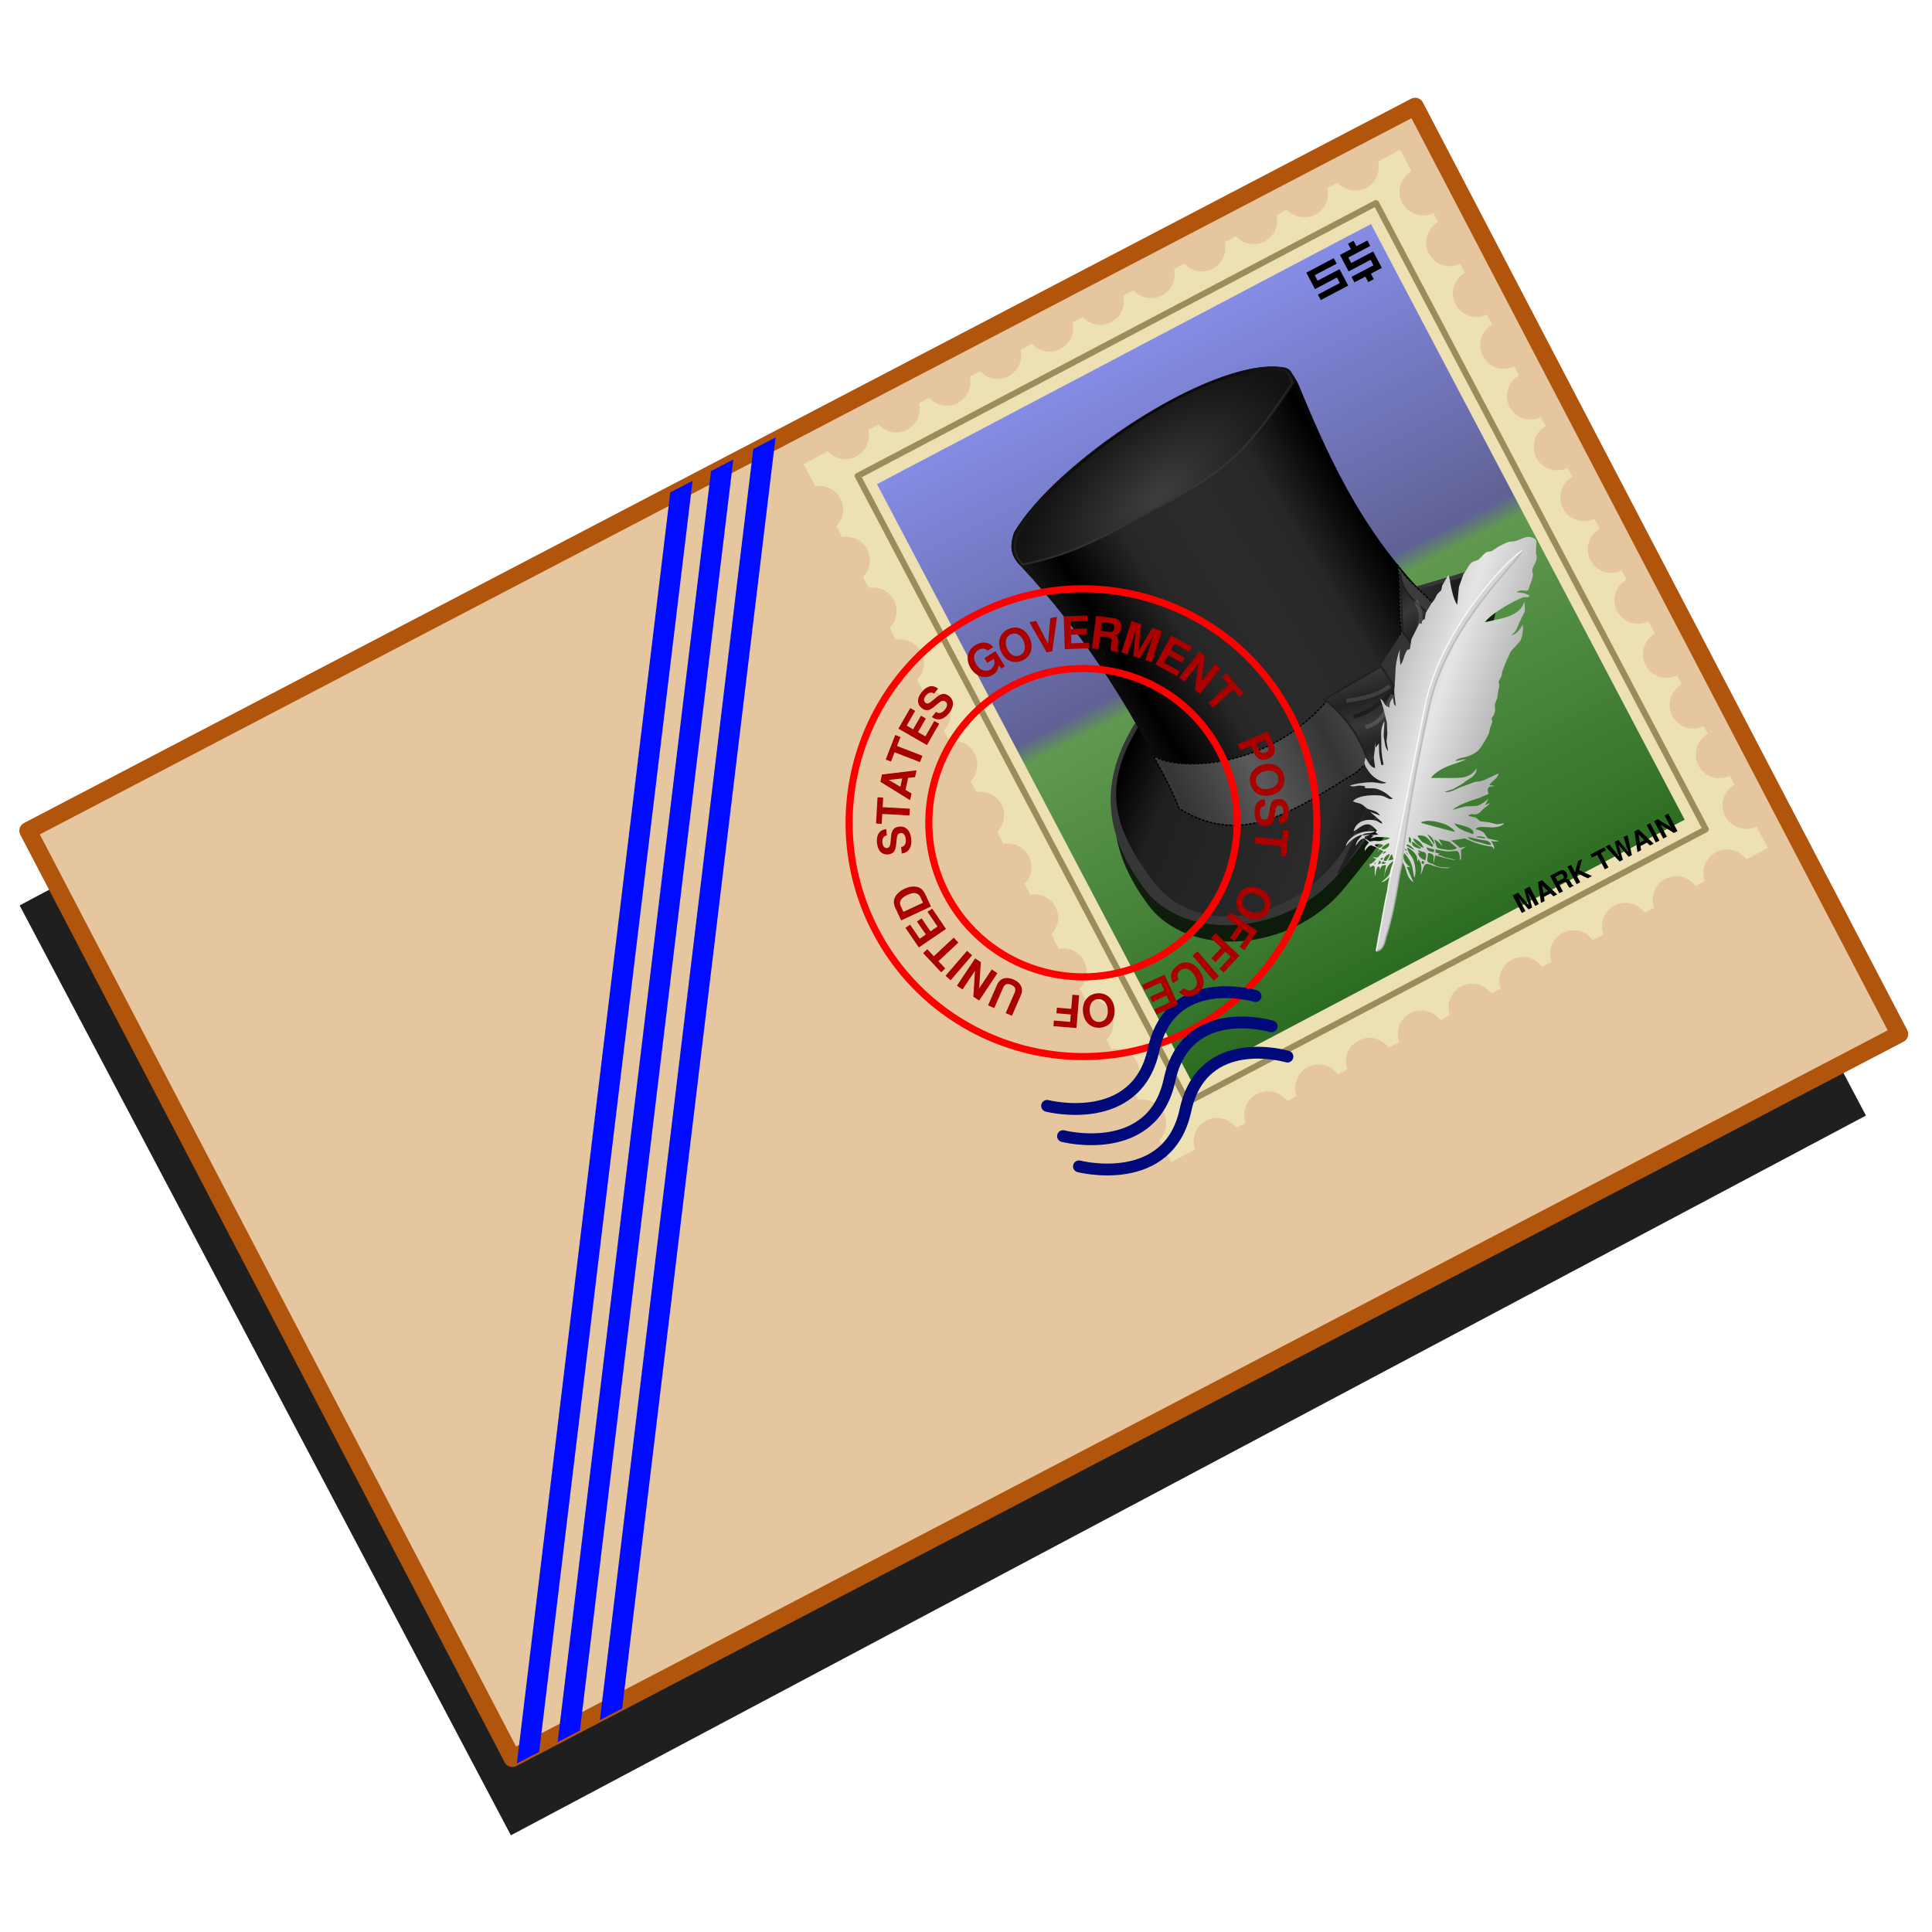 <?xml version="1.0" encoding="UTF-8" standalone="no"?>
<svg
   xmlns:dc="http://purl.org/dc/elements/1.1/"
   xmlns:cc="http://creativecommons.org/ns#"
   xmlns:rdf="http://www.w3.org/1999/02/22-rdf-syntax-ns#"
   xmlns:svg="http://www.w3.org/2000/svg"
   xmlns="http://www.w3.org/2000/svg"
   xmlns:xlink="http://www.w3.org/1999/xlink"
   xmlns:sodipodi="http://sodipodi.sourceforge.net/DTD/sodipodi-0.dtd"
   xmlns:inkscape="http://www.inkscape.org/namespaces/inkscape"
   sodipodi:docname="evolution-mail.svg"
   inkscape:version="1.0 (4035a4f, 2020-05-01)"
   id="svg8"
   version="1.1"
   viewBox="0 0 67.469 67.469"
   height="255"
   width="255">
  <defs
     id="defs2">
    <clipPath
       id="clipPath2059"
       clipPathUnits="userSpaceOnUse">
      <path
         stroke-miterlimit="4"
         stroke-width="0.048"
         stroke-linecap="butt"
         fill-opacity="1"
         stroke-linejoin="miter"
         stroke="none"
         fill-rule="evenodd"
         fill="#ffffff"
         stroke-opacity="1"
         stroke-dasharray="none"
         inkscape:connector-curvature="0"
         sodipodi:nodetypes="csscsscccccccs"
         id="path2061"
         d="m -10.1,231.685 c 3.559,2.506 4.832,-0.585 2.965,-3.064 -3.182,-4.225 -6.444,-9.84 -12.355,-15.913 -2.595,-2.669 -11.861,-7.808 -11.861,-7.808 0,0 -0.115,-2.188 -0.099,-3.064 0.011,-0.582 -0.566,-0.564 -0.89,-0.297 -0.782,0.645 -2.471,2.57 -2.471,2.57 l -1.68,-0.099 -1.087,-1.581 c -0.297,-0.411 -0.636,-0.346 -0.89,0 -0.545,1.85 -0.879,3.885 -3.459,3.954 l 4.448,3.954 c 7.766,1.553 15.579,5.585 20.262,14.332 0,0 4.526,5.194 7.116,7.018 z" />
    </clipPath>
    <clipPath
       clipPathUnits="userSpaceOnUse"
       id="clipPath2059-5">
      <path
         d="m -10.1,231.685 c 3.559,2.506 4.832,-0.585 2.965,-3.064 -3.182,-4.225 -6.444,-9.84 -12.355,-15.913 -2.595,-2.669 -11.861,-7.808 -11.861,-7.808 0,0 -0.115,-2.188 -0.099,-3.064 0.011,-0.582 -0.566,-0.564 -0.89,-0.297 -0.782,0.645 -2.471,2.57 -2.471,2.57 l -1.68,-0.099 -1.087,-1.581 c -0.297,-0.411 -0.636,-0.346 -0.89,0 -0.545,1.85 -0.879,3.885 -3.459,3.954 l 4.448,3.954 c 7.766,1.553 15.579,5.585 20.262,14.332 0,0 4.526,5.194 7.116,7.018 z"
         id="path2061-3"
         sodipodi:nodetypes="csscsscccccccs"
         inkscape:connector-curvature="0"
         stroke-dasharray="none"
         stroke-opacity="1"
         fill="#ffffff"
         fill-rule="evenodd"
         stroke="none"
         stroke-linejoin="miter"
         fill-opacity="1"
         stroke-linecap="butt"
         stroke-width="0.048"
         stroke-miterlimit="4" />
    </clipPath>
    <clipPath
       id="clipPath">
      <path
         d="m -515.73,435.564 v 5.838 c 0,9.743 -7.844,17.587 -17.587,17.587 h -135.051 c -9.743,0 -17.587,-7.844 -17.587,-17.587 v -5.838 z"
         id="rect5264"
         inkscape:connector-curvature="0"
         sodipodi:nodetypes="csssscc"
         fill="#1b1b1b"
         stroke="none"
         fill-opacity="0.95" />
    </clipPath>
    <clipPath
       id="clipPath2059-7"
       clipPathUnits="userSpaceOnUse">
      <path
         stroke-miterlimit="4"
         stroke-width="0.048"
         stroke-linecap="butt"
         fill-opacity="1"
         stroke-linejoin="miter"
         stroke="none"
         fill-rule="evenodd"
         fill="#ffffff"
         stroke-opacity="1"
         stroke-dasharray="none"
         inkscape:connector-curvature="0"
         sodipodi:nodetypes="csscsscccccccs"
         id="path2061-5"
         d="m -10.1,231.685 c 3.559,2.506 4.832,-0.585 2.965,-3.064 -3.182,-4.225 -6.444,-9.84 -12.355,-15.913 -2.595,-2.669 -11.861,-7.808 -11.861,-7.808 0,0 -0.115,-2.188 -0.099,-3.064 0.011,-0.582 -0.566,-0.564 -0.89,-0.297 -0.782,0.645 -2.471,2.57 -2.471,2.57 l -1.68,-0.099 -1.087,-1.581 c -0.297,-0.411 -0.636,-0.346 -0.89,0 -0.545,1.85 -0.879,3.885 -3.459,3.954 l 4.448,3.954 c 7.766,1.553 15.579,5.585 20.262,14.332 0,0 4.526,5.194 7.116,7.018 z" />
    </clipPath>
    <clipPath
       id="clipPath1162"
       clipPathUnits="userSpaceOnUse">
      <path
         id="path1164"
         d="m -65.65,239.846 c -9.358,0 -16.952,7.594 -16.952,16.952 0,9.358 7.594,16.941 16.952,16.941 0.292,0 0.579,-0.008 0.868,-0.022 2.123,-0.108 4.148,-0.606 5.995,-1.424 l 2.67,3.971 c -0.226,0.495 -0.245,0.964 -0.011,1.313 l 15.673,23.326 c 0.495,0.737 1.944,0.632 3.248,-0.245 1.304,-0.876 1.964,-2.177 1.468,-2.914 L -51.423,274.417 c -0.233,-0.347 -0.683,-0.499 -1.224,-0.478 l -2.558,-3.804 c 3.96,-3.1 6.507,-7.92 6.507,-13.337 0,-9.358 -7.594,-16.952 -16.952,-16.952 z m 0,2.581 c 7.929,0 14.371,6.442 14.371,14.371 0,7.929 -6.442,14.36 -14.371,14.36 -7.929,0 -14.349,-6.431 -14.349,-14.36 0,-0.248 -0.001,-0.489 0.011,-0.734 0.384,-7.586 6.657,-13.637 14.338,-13.637 z"
         inkscape:connector-curvature="0"
         stroke-dasharray="none"
         stroke-opacity="1"
         fill="#000000"
         stroke="none"
         stroke-linejoin="round"
         fill-opacity="0.347"
         stroke-linecap="round"
         stroke-width="0.071"
         stroke-miterlimit="4" />
    </clipPath>
    <clipPath
       clipPathUnits="userSpaceOnUse"
       id="clipPath2059-3">
      <path
         d="m -10.1,231.685 c 3.559,2.506 4.832,-0.585 2.965,-3.064 -3.182,-4.225 -6.444,-9.84 -12.355,-15.913 -2.595,-2.669 -11.861,-7.808 -11.861,-7.808 0,0 -0.115,-2.188 -0.099,-3.064 0.011,-0.582 -0.566,-0.564 -0.89,-0.297 -0.782,0.645 -2.471,2.57 -2.471,2.57 l -1.68,-0.099 -1.087,-1.581 c -0.297,-0.411 -0.636,-0.346 -0.89,0 -0.545,1.85 -0.879,3.885 -3.459,3.954 l 4.448,3.954 c 7.766,1.553 15.579,5.585 20.262,14.332 0,0 4.526,5.194 7.116,7.018 z"
         id="path2061-56"
         sodipodi:nodetypes="csscsscccccccs"
         inkscape:connector-curvature="0"
         stroke-dasharray="none"
         stroke-opacity="1"
         fill="#ffffff"
         fill-rule="evenodd"
         stroke="none"
         stroke-linejoin="miter"
         fill-opacity="1"
         stroke-linecap="butt"
         stroke-width="0.048"
         stroke-miterlimit="4" />
    </clipPath>
    <clipPath
       id="clipPath2059-5-2"
       clipPathUnits="userSpaceOnUse">
      <path
         stroke-miterlimit="4"
         stroke-width="0.048"
         stroke-linecap="butt"
         fill-opacity="1"
         stroke-linejoin="miter"
         stroke="none"
         fill-rule="evenodd"
         fill="#ffffff"
         stroke-opacity="1"
         stroke-dasharray="none"
         inkscape:connector-curvature="0"
         sodipodi:nodetypes="csscsscccccccs"
         id="path2061-3-9"
         d="m -10.1,231.685 c 3.559,2.506 4.832,-0.585 2.965,-3.064 -3.182,-4.225 -6.444,-9.84 -12.355,-15.913 -2.595,-2.669 -11.861,-7.808 -11.861,-7.808 0,0 -0.115,-2.188 -0.099,-3.064 0.011,-0.582 -0.566,-0.564 -0.89,-0.297 -0.782,0.645 -2.471,2.57 -2.471,2.57 l -1.68,-0.099 -1.087,-1.581 c -0.297,-0.411 -0.636,-0.346 -0.89,0 -0.545,1.85 -0.879,3.885 -3.459,3.954 l 4.448,3.954 c 7.766,1.553 15.579,5.585 20.262,14.332 0,0 4.526,5.194 7.116,7.018 z" />
    </clipPath>
    <clipPath
       id="clipPath-1">
      <path
         fill-opacity="0.95"
         stroke="none"
         fill="#1b1b1b"
         sodipodi:nodetypes="csssscc"
         inkscape:connector-curvature="0"
         id="rect5264-2"
         d="m -515.73,435.564 v 5.838 c 0,9.743 -7.844,17.587 -17.587,17.587 h -135.051 c -9.743,0 -17.587,-7.844 -17.587,-17.587 v -5.838 z" />
    </clipPath>
    <clipPath
       clipPathUnits="userSpaceOnUse"
       id="clipPath2059-7-7">
      <path
         d="m -10.1,231.685 c 3.559,2.506 4.832,-0.585 2.965,-3.064 -3.182,-4.225 -6.444,-9.84 -12.355,-15.913 -2.595,-2.669 -11.861,-7.808 -11.861,-7.808 0,0 -0.115,-2.188 -0.099,-3.064 0.011,-0.582 -0.566,-0.564 -0.89,-0.297 -0.782,0.645 -2.471,2.57 -2.471,2.57 l -1.68,-0.099 -1.087,-1.581 c -0.297,-0.411 -0.636,-0.346 -0.89,0 -0.545,1.85 -0.879,3.885 -3.459,3.954 l 4.448,3.954 c 7.766,1.553 15.579,5.585 20.262,14.332 0,0 4.526,5.194 7.116,7.018 z"
         id="path2061-5-0"
         sodipodi:nodetypes="csscsscccccccs"
         inkscape:connector-curvature="0"
         stroke-dasharray="none"
         stroke-opacity="1"
         fill="#ffffff"
         fill-rule="evenodd"
         stroke="none"
         stroke-linejoin="miter"
         fill-opacity="1"
         stroke-linecap="butt"
         stroke-width="0.048"
         stroke-miterlimit="4" />
    </clipPath>
    <clipPath
       clipPathUnits="userSpaceOnUse"
       id="clipPath1162-9">
      <path
         stroke-miterlimit="4"
         stroke-width="0.071"
         stroke-linecap="round"
         fill-opacity="0.347"
         stroke-linejoin="round"
         stroke="none"
         fill="#000000"
         stroke-opacity="1"
         stroke-dasharray="none"
         inkscape:connector-curvature="0"
         d="m -65.65,239.846 c -9.358,0 -16.952,7.594 -16.952,16.952 0,9.358 7.594,16.941 16.952,16.941 0.292,0 0.579,-0.008 0.868,-0.022 2.123,-0.108 4.148,-0.606 5.995,-1.424 l 2.67,3.971 c -0.226,0.495 -0.245,0.964 -0.011,1.313 l 15.673,23.326 c 0.495,0.737 1.944,0.632 3.248,-0.245 1.304,-0.876 1.964,-2.177 1.468,-2.914 L -51.423,274.417 c -0.233,-0.347 -0.683,-0.499 -1.224,-0.478 l -2.558,-3.804 c 3.96,-3.1 6.507,-7.92 6.507,-13.337 0,-9.358 -7.594,-16.952 -16.952,-16.952 z m 0,2.581 c 7.929,0 14.371,6.442 14.371,14.371 0,7.929 -6.442,14.36 -14.371,14.36 -7.929,0 -14.349,-6.431 -14.349,-14.36 0,-0.248 -0.001,-0.489 0.011,-0.734 0.384,-7.586 6.657,-13.637 14.338,-13.637 z"
         id="path1164-3" />
    </clipPath>
    <linearGradient
       id="linearGradient1332"
       inkscape:collect="always">
      <stop
         stop-opacity="0.839"
         stop-color="#085707"
         id="stop1328" />
      <stop
         stop-opacity="0.773"
         stop-color="#378333"
         offset="0.519"
         id="stop1338" />
      <stop
         stop-opacity="0.773"
         stop-color="#363c8b"
         offset="0.551"
         id="stop1336" />
      <stop
         stop-opacity="0.72"
         stop-color="#5c6bf8"
         id="stop1330"
         offset="1" />
    </linearGradient>
    <clipPath
       id="clipPath2059-36"
       clipPathUnits="userSpaceOnUse">
      <path
         stroke-miterlimit="4"
         stroke-width="0.048"
         stroke-linecap="butt"
         fill-opacity="1"
         stroke-linejoin="miter"
         stroke="none"
         fill-rule="evenodd"
         fill="#ffffff"
         stroke-opacity="1"
         stroke-dasharray="none"
         inkscape:connector-curvature="0"
         sodipodi:nodetypes="csscsscccccccs"
         id="path2061-7"
         d="m -10.1,231.685 c 3.559,2.506 4.832,-0.585 2.965,-3.064 -3.182,-4.225 -6.444,-9.84 -12.355,-15.913 -2.595,-2.669 -11.861,-7.808 -11.861,-7.808 0,0 -0.115,-2.188 -0.099,-3.064 0.011,-0.582 -0.566,-0.564 -0.89,-0.297 -0.782,0.645 -2.471,2.57 -2.471,2.57 l -1.68,-0.099 -1.087,-1.581 c -0.297,-0.411 -0.636,-0.346 -0.89,0 -0.545,1.85 -0.879,3.885 -3.459,3.954 l 4.448,3.954 c 7.766,1.553 15.579,5.585 20.262,14.332 0,0 4.526,5.194 7.116,7.018 z" />
    </clipPath>
    <clipPath
       clipPathUnits="userSpaceOnUse"
       id="clipPath2059-5-5">
      <path
         d="m -10.1,231.685 c 3.559,2.506 4.832,-0.585 2.965,-3.064 -3.182,-4.225 -6.444,-9.84 -12.355,-15.913 -2.595,-2.669 -11.861,-7.808 -11.861,-7.808 0,0 -0.115,-2.188 -0.099,-3.064 0.011,-0.582 -0.566,-0.564 -0.89,-0.297 -0.782,0.645 -2.471,2.57 -2.471,2.57 l -1.68,-0.099 -1.087,-1.581 c -0.297,-0.411 -0.636,-0.346 -0.89,0 -0.545,1.85 -0.879,3.885 -3.459,3.954 l 4.448,3.954 c 7.766,1.553 15.579,5.585 20.262,14.332 0,0 4.526,5.194 7.116,7.018 z"
         id="path2061-3-3"
         sodipodi:nodetypes="csscsscccccccs"
         inkscape:connector-curvature="0"
         stroke-dasharray="none"
         stroke-opacity="1"
         fill="#ffffff"
         fill-rule="evenodd"
         stroke="none"
         stroke-linejoin="miter"
         fill-opacity="1"
         stroke-linecap="butt"
         stroke-width="0.048"
         stroke-miterlimit="4" />
    </clipPath>
    <clipPath
       id="clipPath-5">
      <path
         d="m -515.73,435.564 v 5.838 c 0,9.743 -7.844,17.587 -17.587,17.587 h -135.051 c -9.743,0 -17.587,-7.844 -17.587,-17.587 v -5.838 z"
         id="rect5264-6"
         inkscape:connector-curvature="0"
         sodipodi:nodetypes="csssscc"
         fill="#1b1b1b"
         stroke="none"
         fill-opacity="0.95" />
    </clipPath>
    <clipPath
       id="clipPath2059-7-2"
       clipPathUnits="userSpaceOnUse">
      <path
         stroke-miterlimit="4"
         stroke-width="0.048"
         stroke-linecap="butt"
         fill-opacity="1"
         stroke-linejoin="miter"
         stroke="none"
         fill-rule="evenodd"
         fill="#ffffff"
         stroke-opacity="1"
         stroke-dasharray="none"
         inkscape:connector-curvature="0"
         sodipodi:nodetypes="csscsscccccccs"
         id="path2061-5-9"
         d="m -10.1,231.685 c 3.559,2.506 4.832,-0.585 2.965,-3.064 -3.182,-4.225 -6.444,-9.84 -12.355,-15.913 -2.595,-2.669 -11.861,-7.808 -11.861,-7.808 0,0 -0.115,-2.188 -0.099,-3.064 0.011,-0.582 -0.566,-0.564 -0.89,-0.297 -0.782,0.645 -2.471,2.57 -2.471,2.57 l -1.68,-0.099 -1.087,-1.581 c -0.297,-0.411 -0.636,-0.346 -0.89,0 -0.545,1.85 -0.879,3.885 -3.459,3.954 l 4.448,3.954 c 7.766,1.553 15.579,5.585 20.262,14.332 0,0 4.526,5.194 7.116,7.018 z" />
    </clipPath>
    <clipPath
       id="clipPath1162-1"
       clipPathUnits="userSpaceOnUse">
      <path
         id="path1164-2"
         d="m -65.65,239.846 c -9.358,0 -16.952,7.594 -16.952,16.952 0,9.358 7.594,16.941 16.952,16.941 0.292,0 0.579,-0.008 0.868,-0.022 2.123,-0.108 4.148,-0.606 5.995,-1.424 l 2.67,3.971 c -0.226,0.495 -0.245,0.964 -0.011,1.313 l 15.673,23.326 c 0.495,0.737 1.944,0.632 3.248,-0.245 1.304,-0.876 1.964,-2.177 1.468,-2.914 L -51.423,274.417 c -0.233,-0.347 -0.683,-0.499 -1.224,-0.478 l -2.558,-3.804 c 3.96,-3.1 6.507,-7.92 6.507,-13.337 0,-9.358 -7.594,-16.952 -16.952,-16.952 z m 0,2.581 c 7.929,0 14.371,6.442 14.371,14.371 0,7.929 -6.442,14.36 -14.371,14.36 -7.929,0 -14.349,-6.431 -14.349,-14.36 0,-0.248 -0.001,-0.489 0.011,-0.734 0.384,-7.586 6.657,-13.637 14.338,-13.637 z"
         inkscape:connector-curvature="0"
         stroke-dasharray="none"
         stroke-opacity="1"
         fill="#000000"
         stroke="none"
         stroke-linejoin="round"
         fill-opacity="0.347"
         stroke-linecap="round"
         stroke-width="0.071"
         stroke-miterlimit="4" />
    </clipPath>
    <linearGradient
       gradientTransform="matrix(1.055,0,0,1.055,-0.734,-10.834)"
       gradientUnits="userSpaceOnUse"
       y2="234.96"
       x2="40.1"
       y1="284.94"
       x1="39.35"
       id="linearGradient1334"
       xlink:href="#linearGradient1332"
       inkscape:collect="always" />
    <linearGradient
       inkscape:collect="always"
       id="linearGradient1011">
      <stop
         stop-opacity="1"
         stop-color="#2f2f2f"
         id="stop1007" />
      <stop
         stop-opacity="1"
         stop-color="#1c1c1c"
         offset="1"
         id="stop1009" />
    </linearGradient>
    <linearGradient
       inkscape:collect="always"
       id="linearGradient1003">
      <stop
         stop-opacity="1"
         stop-color="#3d3d3d"
         id="stop999" />
      <stop
         stop-opacity="0.912"
         stop-color="#1c1c1c"
         offset="1"
         id="stop1001" />
    </linearGradient>
    <linearGradient
       inkscape:collect="always"
       id="linearGradient893">
      <stop
         stop-opacity="1"
         stop-color="#040404"
         id="stop889" />
      <stop
         stop-opacity="1"
         stop-color="#383838"
         offset="1"
         id="stop891" />
    </linearGradient>
    <linearGradient
       inkscape:collect="always"
       id="linearGradient881">
      <stop
         stop-opacity="1"
         stop-color="#383838"
         id="stop877" />
      <stop
         stop-opacity="1"
         stop-color="#222222"
         offset="1"
         id="stop879" />
    </linearGradient>
    <linearGradient
       inkscape:collect="always"
       id="linearGradient866">
      <stop
         stop-opacity="1"
         stop-color="#3e3e3e"
         id="stop862" />
      <stop
         stop-opacity="1"
         stop-color="#121212"
         offset="1"
         id="stop864" />
    </linearGradient>
    <linearGradient
       inkscape:collect="always"
       id="linearGradient856">
      <stop
         stop-opacity="1"
         stop-color="#2b2b2b"
         id="stop852" />
      <stop
         stop-opacity="1"
         stop-color="#272727"
         id="stop860"
         offset="0.522" />
      <stop
         stop-opacity="1"
         stop-color="#000000"
         offset="1"
         id="stop854" />
    </linearGradient>
    <linearGradient
       inkscape:collect="always"
       id="linearGradient848">
      <stop
         stop-opacity="1"
         stop-color="#5a5a5a"
         id="stop844" />
      <stop
         stop-opacity="1"
         stop-color="#353535"
         offset="1"
         id="stop846" />
    </linearGradient>
    <linearGradient
       inkscape:collect="always"
       id="linearGradient840">
      <stop
         stop-opacity="1"
         stop-color="#363636"
         id="stop836" />
      <stop
         stop-opacity="1"
         stop-color="#000000"
         offset="1"
         id="stop838" />
    </linearGradient>
    <linearGradient
       inkscape:collect="always"
       id="linearGradient828">
      <stop
         stop-opacity="1"
         stop-color="#000000"
         id="stop824" />
      <stop
         stop-opacity="1"
         stop-color="#202020"
         id="stop834"
         offset="0.207" />
      <stop
         stop-opacity="1"
         stop-color="#2b2b2b"
         id="stop832"
         offset="0.862" />
      <stop
         stop-opacity="1"
         stop-color="#1c1c1c"
         offset="1"
         id="stop826" />
    </linearGradient>
    <linearGradient
       inkscape:collect="always"
       xlink:href="#linearGradient828"
       id="linearGradient830"
       x1="22.982"
       y1="148.86"
       x2="108.13"
       y2="247.22"
       gradientUnits="userSpaceOnUse"
       spreadMethod="reflect"
       gradientTransform="matrix(0.868,0,0,0.868,31.717,7.626)" />
    <linearGradient
       inkscape:collect="always"
       xlink:href="#linearGradient840"
       id="linearGradient842"
       x1="160.27"
       y1="207.72"
       x2="169.76"
       y2="219.85"
       gradientUnits="userSpaceOnUse"
       gradientTransform="matrix(0.868,0,0,0.868,31.717,7.626)" />
    <linearGradient
       inkscape:collect="always"
       xlink:href="#linearGradient848"
       id="linearGradient850"
       x1="72.62"
       y1="179.63"
       x2="114.03"
       y2="181.87"
       gradientUnits="userSpaceOnUse"
       spreadMethod="reflect"
       gradientTransform="matrix(0.868,0,0,0.868,31.717,7.626)" />
    <linearGradient
       inkscape:collect="always"
       xlink:href="#linearGradient856"
       id="linearGradient858"
       x1="112.29"
       y1="115.38"
       x2="186.77"
       y2="110.79"
       gradientUnits="userSpaceOnUse"
       spreadMethod="reflect"
       gradientTransform="matrix(0.868,0,0,0.868,31.717,7.626)" />
    <radialGradient
       inkscape:collect="always"
       xlink:href="#linearGradient866"
       id="radialGradient870"
       cx="94.08"
       cy="88.54"
       fx="94.08"
       fy="88.54"
       r="88.39"
       gradientTransform="matrix(0.847,-0.193,0.099,0.436,24.965,22.508)"
       gradientUnits="userSpaceOnUse" />
    <linearGradient
       inkscape:collect="always"
       xlink:href="#linearGradient881"
       id="linearGradient883"
       x1="138.56"
       y1="174.09"
       x2="136.49"
       y2="186.45"
       gradientUnits="userSpaceOnUse"
       spreadMethod="reflect"
       gradientTransform="matrix(0.868,0,0,0.868,31.717,7.626)" />
    <linearGradient
       inkscape:collect="always"
       xlink:href="#linearGradient881"
       id="linearGradient887"
       gradientUnits="userSpaceOnUse"
       x1="138.56"
       y1="174.09"
       x2="136.49"
       y2="186.45"
       spreadMethod="reflect"
       gradientTransform="matrix(-0.868,0,0,0.868,325.538,-9.937)" />
    <linearGradient
       inkscape:collect="always"
       xlink:href="#linearGradient893"
       id="linearGradient895"
       x1="100.19"
       y1="-2.05"
       x2="103.31"
       y2="48.51"
       gradientUnits="userSpaceOnUse"
       gradientTransform="translate(12.03,-18.255)" />
    <filter
       color-interpolation-filters="sRGB"
       inkscape:collect="always"
       id="filter907"
       x="-0.015"
       width="1.03"
       y="-0.057"
       height="1.113">
      <feGaussianBlur
         inkscape:collect="always"
         id="feGaussianBlur909" />
    </filter>
    <filter
       color-interpolation-filters="sRGB"
       inkscape:collect="always"
       id="filter955"
       x="-0.07"
       width="1.141"
       y="-0.41"
       height="1.82">
      <feGaussianBlur
         inkscape:collect="always"
         id="feGaussianBlur957" />
    </filter>
    <filter
       color-interpolation-filters="sRGB"
       inkscape:collect="always"
       id="filter989"
       x="-0.046"
       width="1.092"
       y="-0.478"
       height="1.955">
      <feGaussianBlur
         inkscape:collect="always"
         id="feGaussianBlur991" />
    </filter>
    <radialGradient
       inkscape:collect="always"
       xlink:href="#linearGradient1003"
       id="radialGradient1005"
       cx="160.26"
       cy="197.09"
       fx="160.26"
       fy="197.09"
       r="72.46"
       gradientTransform="matrix(0.815,-0.502,0.118,0.191,17.093,223.897)"
       gradientUnits="userSpaceOnUse" />
    <linearGradient
       inkscape:collect="always"
       xlink:href="#linearGradient1011"
       id="linearGradient1013"
       x1="151.95"
       y1="201.72"
       x2="161.24"
       y2="215.16"
       gradientUnits="userSpaceOnUse"
       gradientTransform="matrix(0.868,0,0,0.868,31.717,7.626)" />
    <filter
       color-interpolation-filters="sRGB"
       inkscape:collect="always"
       id="filter1029"
       x="-0.028"
       width="1.057"
       y="-0.049"
       height="1.098">
      <feGaussianBlur
         inkscape:collect="always"
         id="feGaussianBlur1031" />
    </filter>
    <linearGradient
       inkscape:collect="always"
       id="linearGradient4158">
      <stop
         stop-opacity="1"
         stop-color="#e5e5e5"
         id="stop4160" />
      <stop
         stop-opacity="1"
         stop-color="#b1b1b1"
         offset="1"
         id="stop4162" />
    </linearGradient>
    <linearGradient
       inkscape:collect="always"
       xlink:href="#linearGradient4158"
       id="linearGradient4164"
       x1="111.09"
       y1="76.06"
       x2="139.22"
       y2="105.28"
       gradientUnits="userSpaceOnUse"
       spreadMethod="reflect" />
    <filter
       color-interpolation-filters="sRGB"
       inkscape:collect="always"
       id="filter3019"
       x="-0.013"
       width="1.026"
       y="-0.014"
       height="1.029">
      <feGaussianBlur
         stdDeviation="0.346"
         inkscape:collect="always"
         id="feGaussianBlur3021" />
    </filter>
  </defs>
  <sodipodi:namedview
     inkscape:document-rotation="0"
     showguides="false"
     units="px"
     inkscape:window-maximized="1"
     inkscape:window-y="0"
     inkscape:window-x="0"
     inkscape:window-height="1056"
     inkscape:window-width="1920"
     inkscape:snap-global="false"
     inkscape:snap-nodes="false"
     inkscape:object-nodes="false"
     inkscape:snap-others="false"
     inkscape:snap-grids="false"
     inkscape:snap-to-guides="false"
     showgrid="false"
     inkscape:current-layer="layer1"
     inkscape:document-units="px"
     inkscape:cy="117.58782"
     inkscape:cx="127.5"
     inkscape:zoom="2.31"
     inkscape:pageshadow="2"
     inkscape:pageopacity="0"
     borderopacity="1.0"
     bordercolor="#666666"
     pagecolor="#ff0000"
     id="base" />
  <g
     transform="translate(0,-229.531)"
     id="layer1"
     inkscape:groupmode="layer"
     inkscape:label="Layer 1">
    <rect
       style="filter:url(#filter3019)"
       stroke-miterlimit="4"
       stroke-dashoffset="0"
       stroke-width="0"
       stroke-linecap="butt"
       fill-opacity="0.877"
       stroke-linejoin="round"
       stroke="none"
       filter="url(#filter3019)"
       mix-blend-mode="normal"
       fill="#000000"
       stroke-opacity="1"
       stroke-dasharray="none"
       transform="matrix(0.883,-0.469,0.467,0.884,0,0)"
       y="231.01"
       x="-121.4"
       height="36.735"
       width="53.592"
       id="rect3299" />
    <g
       id="g1961"
       transform="matrix(0.745,-0.389,0.389,0.745,-92.951,81.234)">
      <rect
         id="rect825"
         width="65.02"
         height="43.479"
         x="1.424"
         y="238.74"
         opacity="1"
         stroke-dasharray="none"
         stroke-opacity="1"
         paint-order="normal"
         fill="#e5c69f"
         fill-rule="evenodd"
         stroke="#b1540c"
         stroke-linejoin="round"
         fill-opacity="1"
         stroke-linecap="round"
         stroke-width="0.724"
         stroke-dashoffset="0"
         stroke-miterlimit="4" />
      <rect
         id="rect1031"
         width="1.045"
         height="53.17"
         x="195.3"
         y="289.25"
         transform="matrix(1,0,-0.566,0.825,0,0)"
         opacity="1"
         stroke-dasharray="none"
         stroke-opacity="1"
         paint-order="normal"
         fill="#000bff"
         fill-rule="evenodd"
         stroke="none"
         stroke-linejoin="round"
         fill-opacity="1"
         stroke-linecap="round"
         stroke-width="0.003"
         stroke-dashoffset="0"
         stroke-miterlimit="4" />
      <rect
         transform="matrix(1,0,-0.566,0.825,0,0)"
         y="289.25"
         x="197.21"
         height="53.17"
         width="1.045"
         id="rect1033"
         opacity="1"
         stroke-dasharray="none"
         stroke-opacity="1"
         paint-order="normal"
         fill="#000bff"
         fill-rule="evenodd"
         stroke="none"
         stroke-linejoin="round"
         fill-opacity="1"
         stroke-linecap="round"
         stroke-width="0.003"
         stroke-dashoffset="0"
         stroke-miterlimit="4" />
      <rect
         id="rect1035"
         width="1.045"
         height="53.17"
         x="199.19"
         y="289.25"
         transform="matrix(1,0,-0.566,0.825,0,0)"
         opacity="1"
         stroke-dasharray="none"
         stroke-opacity="1"
         paint-order="normal"
         fill="#000bff"
         fill-rule="evenodd"
         stroke="none"
         stroke-linejoin="round"
         fill-opacity="1"
         stroke-linecap="round"
         stroke-width="0.003"
         stroke-dashoffset="0"
         stroke-miterlimit="4" />
    </g>
    <g
       inkscape:label="Layer 1"
       id="layer1-6"
       transform="matrix(0.395,-0.208,0.208,0.395,-25.958,156.571)">
      <path
         d="m 14.004,233.11 v 1.98 a 1.845,1.845 0 0 1 1.296,1.759 1.845,1.845 0 0 1 -1.296,1.761 v 0.967 a 1.845,1.845 0 0 1 1.296,1.759 1.845,1.845 0 0 1 -1.296,1.761 v 0.967 a 1.845,1.845 0 0 1 1.296,1.759 1.845,1.845 0 0 1 -1.296,1.761 v 1.067 a 1.845,1.845 0 0 1 1.296,1.759 1.845,1.845 0 0 1 -1.296,1.761 v 0.967 a 1.845,1.845 0 0 1 1.296,1.759 1.845,1.845 0 0 1 -1.296,1.761 v 0.967 a 1.845,1.845 0 0 1 1.296,1.759 1.845,1.845 0 0 1 -1.296,1.761 v 0.967 a 1.845,1.845 0 0 1 1.296,1.759 1.845,1.845 0 0 1 -1.296,1.761 v 1.067 a 1.845,1.845 0 0 1 1.296,1.759 1.845,1.845 0 0 1 -1.296,1.761 v 0.967 a 1.845,1.845 0 0 1 1.296,1.759 1.845,1.845 0 0 1 -1.296,1.761 v 1.266 a 1.845,1.845 0 0 1 1.296,1.759 1.845,1.845 0 0 1 -1.296,1.761 v 0.966 a 1.845,1.845 0 0 1 1.296,1.759 1.845,1.845 0 0 1 -1.296,1.761 v 0.867 a 1.845,1.845 0 0 1 1.296,1.759 1.845,1.845 0 0 1 -1.296,1.761 v 0.967 a 1.845,1.845 0 0 1 1.296,1.759 1.845,1.845 0 0 1 -1.296,1.761 v 1.978 h 2.113 a 1.845,1.845 0 0 1 1.826,-1.596 1.845,1.845 0 0 1 1.826,1.596 h 0.835 a 1.845,1.845 0 0 1 1.826,-1.596 1.845,1.845 0 0 1 1.826,1.596 h 0.836 a 1.845,1.845 0 0 1 1.826,-1.596 1.845,1.845 0 0 1 1.826,1.596 h 0.836 a 1.845,1.845 0 0 1 1.825,-1.596 1.845,1.845 0 0 1 1.826,1.596 h 0.936 a 1.845,1.845 0 0 1 1.826,-1.596 1.845,1.845 0 0 1 1.826,1.596 h 0.836 a 1.845,1.845 0 0 1 1.825,-1.596 1.845,1.845 0 0 1 1.826,1.596 h 0.836 a 1.845,1.845 0 0 1 1.826,-1.596 1.845,1.845 0 0 1 1.826,1.596 h 0.836 a 1.845,1.845 0 0 1 1.826,-1.596 1.845,1.845 0 0 1 1.825,1.596 h 0.936 a 1.845,1.845 0 0 1 1.826,-1.596 1.845,1.845 0 0 1 1.826,1.596 h 0.836 a 1.845,1.845 0 0 1 1.826,-1.596 1.845,1.845 0 0 1 1.825,1.596 h 0.836 a 1.845,1.845 0 0 1 1.826,-1.596 1.845,1.845 0 0 1 1.826,1.596 h 1.913 v -1.897 a 1.845,1.845 0 0 1 -1.795,-1.843 1.845,1.845 0 0 1 1.795,-1.842 v -0.802 a 1.845,1.845 0 0 1 -1.795,-1.843 1.845,1.845 0 0 1 1.795,-1.842 v -0.702 a 1.845,1.845 0 0 1 -1.795,-1.843 1.845,1.845 0 0 1 1.795,-1.842 v -0.802 a 1.845,1.845 0 0 1 -1.795,-1.843 1.845,1.845 0 0 1 1.795,-1.842 v -1.102 a 1.845,1.845 0 0 1 -1.795,-1.843 1.845,1.845 0 0 1 1.795,-1.842 v -0.802 a 1.845,1.845 0 0 1 -1.795,-1.843 1.845,1.845 0 0 1 1.795,-1.842 v -0.902 a 1.845,1.845 0 0 1 -1.795,-1.843 1.845,1.845 0 0 1 1.795,-1.842 v -0.802 a 1.845,1.845 0 0 1 -1.795,-1.843 1.845,1.845 0 0 1 1.795,-1.842 v -0.802 a 1.845,1.845 0 0 1 -1.795,-1.843 1.845,1.845 0 0 1 1.795,-1.841 v -0.802 a 1.845,1.845 0 0 1 -1.795,-1.843 1.845,1.845 0 0 1 1.795,-1.842 v -0.902 a 1.845,1.845 0 0 1 -1.795,-1.843 1.845,1.845 0 0 1 1.795,-1.841 v -0.802 a 1.845,1.845 0 0 1 -1.795,-1.843 1.845,1.845 0 0 1 1.795,-1.842 v -0.802 a 1.845,1.845 0 0 1 -1.795,-1.843 1.845,1.845 0 0 1 1.795,-1.842 v -1.897 h -1.952 a 1.845,1.845 0 0 1 -1.788,1.396 1.845,1.845 0 0 1 -1.787,-1.396 H 60.313 a 1.845,1.845 0 0 1 -1.787,1.396 1.845,1.845 0 0 1 -1.787,-1.396 h -0.913 a 1.845,1.845 0 0 1 -1.788,1.396 1.845,1.845 0 0 1 -1.787,-1.396 h -1.013 a 1.845,1.845 0 0 1 -1.787,1.396 1.845,1.845 0 0 1 -1.787,-1.396 h -0.913 a 1.845,1.845 0 0 1 -1.788,1.396 1.845,1.845 0 0 1 -1.787,-1.396 h -0.913 a 1.845,1.845 0 0 1 -1.788,1.396 1.845,1.845 0 0 1 -1.786,-1.396 h -0.913 a 1.845,1.845 0 0 1 -1.788,1.396 1.845,1.845 0 0 1 -1.787,-1.396 h -1.013 a 1.845,1.845 0 0 1 -1.788,1.396 1.845,1.845 0 0 1 -1.786,-1.396 h -0.913 a 1.845,1.845 0 0 1 -1.788,1.396 1.845,1.845 0 0 1 -1.787,-1.396 h -0.913 a 1.845,1.845 0 0 1 -1.788,1.396 1.845,1.845 0 0 1 -1.787,-1.396 h -0.912 a 1.845,1.845 0 0 1 -1.788,1.396 1.845,1.845 0 0 1 -1.787,-1.396 z"
         id="rect844"
         inkscape:connector-curvature="0"
         opacity="1"
         stroke-dasharray="none"
         stroke-opacity="1"
         paint-order="normal"
         fill="#ede1b3"
         fill-rule="evenodd"
         stroke="none"
         stroke-linejoin="round"
         fill-opacity="1"
         stroke-linecap="round"
         stroke-width="0.082"
         stroke-dashoffset="0"
         stroke-miterlimit="4" />
      <rect
         id="rect1326"
         width="43.672"
         height="52.661"
         x="18.358"
         y="237.18"
         opacity="1"
         stroke-dasharray="none"
         stroke-opacity="0.491"
         paint-order="normal"
         fill="url(#linearGradient1334)"
         fill-rule="evenodd"
         stroke="none"
         stroke-linejoin="round"
         fill-opacity="1"
         stroke-linecap="round"
         stroke-width="0.475"
         stroke-dashoffset="0"
         stroke-miterlimit="4" />
      <rect
         id="rect1557"
         width="45.819"
         height="55.37"
         x="17.323"
         y="235.91"
         opacity="1"
         stroke-dasharray="none"
         stroke-opacity="0.491"
         paint-order="normal"
         fill="none"
         fill-rule="evenodd"
         stroke="#4a3300"
         stroke-linejoin="round"
         fill-opacity="1"
         stroke-linecap="round"
         stroke-width="0.475"
         stroke-dashoffset="0"
         stroke-miterlimit="4" />
      <g
         id="g1297"
         transform="matrix(0.17,0,0,0.17,18.048,240.905)">
        <path
           stroke-width="0.868"
           stroke-linecap="butt"
           fill-opacity="0.779"
           stroke-linejoin="miter"
           stroke="none"
           filter="url(#filter1029)"
           fill="#000000"
           stroke-opacity="1"
           d="m 22.15,208.133 c 4.822,29.568 47.08,49.721 83.138,34.736 21.688,-9.013 44,-19.785 63.777,-34.166 20.387,-14.825 41.628,-25.342 62.069,-51.819 l -3.417,-7.972 -93.958,-18.792 c -28.17,-5.634 -56.96,-5.743 -81.145,8.826 -27.959,16.844 -35.144,40.498 -30.465,69.187 z"
           id="path1015"
           inkscape:connector-curvature="0"
           sodipodi:nodetypes="sssccsss" />
        <path
           stroke-width="0.868"
           stroke-linecap="butt"
           fill-opacity="1"
           stroke-linejoin="miter"
           stroke="none"
           fill="url(#linearGradient842)"
           stroke-opacity="1"
           sodipodi:nodetypes="sssccsss"
           inkscape:connector-curvature="0"
           id="path812"
           d="m 24.03,200.614 c 4.822,29.568 47.08,49.721 83.138,34.736 21.688,-9.013 44,-19.785 63.777,-34.166 20.387,-14.825 41.628,-25.342 62.069,-51.819 l -3.417,-7.972 -93.958,-18.792 c -28.17,-5.634 -56.96,-5.743 -81.145,8.826 -27.959,16.844 -35.144,40.498 -30.465,69.187 z" />
        <path
           stroke-width="0.868"
           stroke-linecap="butt"
           fill-opacity="1"
           stroke-linejoin="miter"
           stroke="none"
           fill="url(#linearGradient830)"
           stroke-opacity="1"
           sodipodi:nodetypes="ssccsss"
           inkscape:connector-curvature="0"
           id="path816"
           d="m 29.155,199.191 c 4.822,29.568 41.671,46.02 77.729,31.035 21.688,-9.013 32.327,-23.771 52.104,-38.153 13.337,-15.409 43.324,-33.773 66.34,-49.257 l -89.687,-20.215 c -28.025,-6.317 -56.106,-3.75 -80.291,10.819 -27.959,16.844 -30.873,37.081 -26.194,65.77 z" />
        <path
           stroke-width="0.868"
           stroke-linecap="butt"
           fill-opacity="1"
           stroke-linejoin="miter"
           stroke="none"
           fill="url(#linearGradient858)"
           stroke-opacity="1"
           sodipodi:nodetypes="cccccccc"
           inkscape:connector-curvature="0"
           id="path818"
           d="M 55.349,174.99 C 57.837,129.055 54.463,84.355 42.537,41.456 41.252,36.388 41.857,32.174 47.36,27.107 79.331,7.402 163.337,-1.481 190.876,16.685 c 4.016,2.31 4.379,8.155 3.701,13.667 -3.485,37.851 -5.335,76.11 9.111,118.444 -20.968,38.51 -44.979,43.541 -68.902,49.541 -30.04,1.434 -61.804,7.332 -79.437,-23.347 z" />
        <path
           stroke-miterlimit="4"
           stroke-dashoffset="0"
           stroke-width="0.608"
           stroke-linecap="butt"
           fill-opacity="1"
           stroke-linejoin="miter"
           stroke="#000000"
           fill="url(#linearGradient850)"
           stroke-opacity="1"
           stroke-dasharray="1.216 0.608"
           d="m 55.349,174.99 c 0.779,-7.212 1.107,-20.024 0.569,-27.903 3.923,11.122 44.206,32.384 84.34,14.854 2.43,-1.062 28.772,-1.54 28.772,-1.54 0,0 10.747,-6.948 14.606,-9.599 2.846,-9.022 10.68,-20.745 12.793,-28.486 0.501,8.525 2.492,10.909 7.258,26.479 -20.968,38.51 -44.979,43.541 -68.902,49.541 -30.04,1.434 -61.804,7.332 -79.437,-23.347 z"
           id="path820"
           inkscape:connector-curvature="0"
           sodipodi:nodetypes="ccscccccc" />
        <path
           stroke-width="0.868"
           stroke-linecap="butt"
           fill-opacity="1"
           stroke-linejoin="miter"
           stroke="none"
           fill="url(#radialGradient870)"
           stroke-opacity="1"
           d="m 42.537,41.456 c -1.284,-5.068 -0.68,-9.281 4.824,-14.349 31.97,-19.705 115.976,-28.588 143.516,-10.422 4.016,2.31 4.094,3.885 3.417,9.396 -31.947,17.798 -46.168,20.558 -74.597,21.639 -32.81,-0.039 -51.806,1.512 -77.159,-6.264 z"
           id="path822"
           inkscape:connector-curvature="0"
           sodipodi:nodetypes="cccccc" />
        <path
           stroke-miterlimit="4"
           stroke-dashoffset="0"
           stroke-width="1.476"
           stroke-linecap="butt"
           fill-opacity="1"
           stroke-linejoin="miter"
           stroke="none"
           fill="#333333"
           stroke-opacity="0.955"
           stroke-dasharray="none"
           opacity="1"
           sodipodi:nodetypes="ccccc"
           inkscape:connector-curvature="0"
           id="rect872"
           d="m 167.992,159.793 15.551,-8.745 3.157,22.429 -15.98,8.745 z" />
        <path
           stroke-width="0.868"
           stroke-linecap="butt"
           fill-opacity="1"
           stroke-linejoin="miter"
           stroke="#212121"
           fill="url(#linearGradient883)"
           stroke-opacity="1"
           sodipodi:nodetypes="ccccc"
           inkscape:connector-curvature="0"
           id="path875"
           d="m 167.994,160.344 -30.102,1.266 c 4.856,11.16 6.891,23.418 3.963,36.307 l 28.741,-10.578 z" />
        <path
           stroke-width="0.868"
           stroke-linecap="butt"
           fill-opacity="1"
           stroke-linejoin="miter"
           stroke="#212121"
           fill="url(#linearGradient887)"
           stroke-opacity="1"
           d="m 184.057,150.912 11.709,-24.393 c -4.856,11.16 4.227,22.237 7.155,35.126 l -16.262,8.131 z"
           id="path885"
           inkscape:connector-curvature="0"
           sodipodi:nodetypes="ccccc" />
        <path
           stroke-width="0.868"
           stroke-linecap="butt"
           fill-opacity="1"
           stroke-linejoin="miter"
           stroke="url(#linearGradient1013)"
           fill="url(#radialGradient1005)"
           stroke-opacity="1"
           d="m 106.107,235.35 c 21.688,-9.013 38.228,-24.341 58.005,-38.722 20.387,-14.825 45.329,-33.884 68.902,-47.264 l -3.417,-7.972 c -25.713,14.444 -50.308,31.87 -73.743,52.389 -14.261,12.805 -34.149,31.452 -49.748,41.569 z"
           id="path814"
           inkscape:connector-curvature="0"
           sodipodi:nodetypes="cscccc" />
        <path
           stroke-width="1"
           stroke-linecap="butt"
           fill-opacity="1"
           stroke-linejoin="miter"
           stroke="url(#linearGradient895)"
           filter="url(#filter907)"
           fill="none"
           stroke-opacity="1"
           transform="matrix(0.868,0,0,0.868,21.27,23.479)"
           sodipodi:nodetypes="cccccc"
           inkscape:connector-curvature="0"
           id="path897"
           d="M 26.016,21.312 C 24.537,15.476 25.233,11.235 31.571,5.399 68.387,-17.292 161.763,-28.132 193.476,-7.213 c 4.625,2.66 4.715,3.557 3.934,9.903 C 160.622,23.185 146.078,26.669 113.342,27.914 75.56,27.868 55.211,30.266 26.016,21.312 Z" />
        <path
           stroke-miterlimit="4"
           stroke-width="2.1"
           stroke-linecap="butt"
           stroke-linejoin="miter"
           stroke="#1d1d1d"
           filter="url(#filter989)"
           fill="none"
           stroke-opacity="1"
           stroke-dasharray="none"
           transform="matrix(0.868,0,0,0.868,21.27,23.479)"
           sodipodi:nodetypes="cc"
           inkscape:connector-curvature="0"
           id="path911"
           d="m 143.688,174.497 c 8.451,2.221 16.903,0.152 25.354,-2.444" />
        <path
           stroke-miterlimit="4"
           stroke-width="2.1"
           stroke-linecap="butt"
           stroke-linejoin="miter"
           stroke="#ffffff"
           filter="url(#filter955)"
           fill="none"
           stroke-opacity="0.129"
           stroke-dasharray="none"
           transform="matrix(0.868,0,0,0.868,21.27,23.479)"
           d="m 146.743,182.439 c 11.311,2.162 14.646,-4.79 20.772,-8.553"
           id="path959"
           inkscape:connector-curvature="0"
           sodipodi:nodetypes="cc" />
        <path
           stroke-miterlimit="4"
           stroke-width="2.1"
           stroke-linecap="butt"
           stroke-linejoin="miter"
           stroke="#1d1d1d"
           filter="url(#filter989)"
           fill="none"
           stroke-opacity="1"
           stroke-dasharray="none"
           transform="matrix(-0.625,0.603,0.603,0.625,169.238,-54.399)"
           d="m 138.811,191.365 c 8.451,2.221 9.749,1.539 18.201,-1.056"
           id="path993"
           inkscape:connector-curvature="0"
           sodipodi:nodetypes="cc" />
        <path
           stroke-miterlimit="4"
           stroke-width="2.1"
           stroke-linecap="butt"
           stroke-linejoin="miter"
           stroke="#ffffff"
           filter="url(#filter955)"
           fill="none"
           stroke-opacity="0.129"
           stroke-dasharray="none"
           transform="matrix(-0.813,-0.304,-0.304,0.813,331.018,61.886)"
           d="m 132.88,182.977 c 4.552,2.477 9.681,4.809 23.827,4.888"
           id="path995"
           inkscape:connector-curvature="0"
           sodipodi:nodetypes="cc" />
        <path
           stroke-miterlimit="4"
           stroke-width="2.1"
           stroke-linecap="butt"
           stroke-linejoin="miter"
           stroke="#ffffff"
           filter="url(#filter955)"
           fill="none"
           stroke-opacity="0.129"
           stroke-dasharray="none"
           transform="matrix(-0.123,0.86,0.86,0.123,40.103,0.58)"
           sodipodi:nodetypes="cc"
           inkscape:connector-curvature="0"
           id="path997"
           d="m 134.713,200.694 c 11.311,2.162 14.646,-4.79 20.772,-8.553" />
      </g>
      <g
         id="g1034"
         transform="matrix(0.139,0,0,0.139,34.234,261.601)">
        <path
           stroke-width="1"
           fill-opacity="1"
           stroke="none"
           fill="url(#linearGradient4164)"
           sodipodi:nodetypes="cccccccccccccccccccccccccccccccccccccccccccccccccccccccccccccccccccccccccccccccccccccccccccccccccccccccccccccccccccccccccccccccccccccccccccccccccccccccccccccccccccccccccccccccccccccccccccccccccccccccccccccccccccccccccccccccccccccccccccccccccccccccccccccccccccccccccccccccccccccccccccccccccccccccccccccccccccccccccccccccccccccccccccccccccccccccccccccccccccccccccccccccccccccccccccccc"
           inkscape:connector-curvature="0"
           d="m 179.558,46.626 c 0.87,0.537 1.734,1.586 2.865,1.041 0.471,-0.224 1.27,-1.216 1.731,-1.636 1.426,-1.307 3.696,-3.031 4.615,-4.805 0.417,-0.803 0.227,-1.405 0.736,-2.238 0.898,-1.469 3.054,-2.31 4.251,-3.583 2.583,-2.749 1.201,-2.52 2.48,-4.679 l 1.707,-2.942 c 0.788,-1.434 1.944,-2.364 0.87,-4.067 -2.714,-4.305 -7.375,-2.615 -10.989,-3.948 -1.321,-0.487 -1.298,-0.794 -3.042,-1.114 -1.379,-0.253 -5.101,-0.351 -6.508,-0.226 l -3.493,0.344 c -1.902,0.019 -1.821,-0.867 -3.68,-0.744 -2.014,0.133 -4.104,1.486 -5.893,1.561 -1.516,0.066 -2.503,-0.685 -4.461,-0.179 -1.33,0.342 -2.956,1.541 -4.146,2.246 l -2.342,1.213 -5.647,5.198 -5.539,8.472 c -0.445,-3.18 0.941,-8.413 1.906,-11.528 0.498,-1.599 1.47,-4.004 1.37,-5.612 l -5.673,3.584 -1.747,2.076 -3.143,0.973 -2.825,2.001 -2.202,0.933 -5.484,3.345 -2.199,2.926 c -1.498,-0.552 -1.99,0.479 -2.892,1.546 l -0.736,-1.017 -8.177,5.855 -3.452,4.657 c -1.409,-0.823 -2.07,-0.09 -3.279,0.823 -1.936,1.459 -3.257,3.588 -5.557,4.478 l 1.955,-4.722 1.903,-3.175 c -2.186,1.818 -5.3,5.406 -6.798,7.811 l -5.538,9.285 c -2.084,2.704 -3.242,6.815 -4.556,10.08 -0.912,-2.251 0.465,-2.757 0.647,-5.027 -2.327,1.409 -2.824,1.659 -4.191,4.036 -0.577,-0.681 -1.14,-1.242 -1.371,-2.136 -0.493,-1.903 0.389,-2.577 -0.937,-4.581 l -0.822,4.88 -2.067,8.607 -2.844,5.964 -2.264,3.269 -1.881,5.581 c -0.264,-3.589 0.101,-3.488 1.084,-6.649 0.354,-1.135 0.413,-1.626 1.016,-2.727 0.856,-1.556 3.579,-5.489 3.862,-6.7 -3.589,2.52 -4.35,4.523 -6.253,8.27 -2.918,5.739 -3.643,6.88 -5.505,13.276 l -1.128,-0.551 1.202,-4.162 1.023,-2.721 2.195,-4.52 -2.696,1.313 1.261,-2.918 -1.903,3.175 -2.96,4.275 -2.021,5.463 c -2.289,-1.73 -1.784,-5.074 -1.993,-7.646 -0.648,0.728 -1.598,1.417 -1.96,2.33 -0.676,1.362 -0.373,3.116 -0.212,4.589 0.526,4.768 2.268,7.885 5.911,10.949 -1.779,0.242 -4.689,-2.524 -6.228,-3.476 -2.973,-1.844 -9.392,-4.252 -12.84,-4.605 2.738,2.852 3.003,0.56 7.505,4.324 l -0.588,0.699 c 2.441,1.962 3.774,1.862 5.707,3.623 1.503,1.368 2.96,3.549 3.831,5.38 0.642,1.352 0.804,2.479 1.71,3.643 -2.361,0.067 -2.927,-2.713 -4.555,-4.047 -2.482,-2.036 -7.974,-4.627 -11.127,-5.222 -1.78,-0.335 -3.289,-0.518 -4.98,0.244 1.364,1.86 2.678,2.389 3.427,3.495 0.946,1.401 1.277,3.354 2.247,4.425 1.504,1.655 4.458,3.707 3.97,6.161 l -3.84,-4.424 3.086,8.02 -0.127,1.234 -2.161,-3.107 c -3.963,-3.728 -10.181,-5.306 -14.158,-0.672 3.269,0.016 7.956,-1.851 10.3,1.474 0.911,1.292 0.989,2.798 1.643,4.196 l -1.25,0.54 0.81,1.875 -3.814,-1.616 1.165,0.98 -2.341,0.418 3.575,0.954 5.343,3.11 1.04,1.129 c -1.679,-0.091 -5.077,-0.876 -6.548,-1.677 l -2.105,-1.282 c -1.059,-0.497 -1.761,-0.395 -2.243,-0.777 -0.871,-0.697 -0.418,-1.609 -1.979,-2.719 l 1.117,2.929 c -1.672,0.89 -3.576,1.19 -4.265,3.177 1.124,-0.626 3.457,-1.787 4.716,-1.15 l 3.07,3.721 -1.801,1.668 1.838,-1.239 1.472,2.034 -4.698,1.607 -2.437,-1.64 1.472,2.034 c -3.287,1.103 -1.953,0.836 -5.112,0.873 0.441,0.773 0.08,1.007 -0.281,1.753 l 0.986,-0.273 c 0.876,-0.114 1.809,0.177 1.517,1.276 -0.147,0.581 -1.676,2.474 -2.029,4.569 1.25,-1.75 1.192,-2.24 3.109,-3.696 0.884,-0.673 1.467,-0.187 1.126,0.947 l -0.281,0.902 c 1.543,-1.786 2.103,-1.88 4.254,-0.799 l -4.668,6.022 c 2.476,-2.943 5.205,-6.135 9.425,-6 l 0.037,0.429 c -3.843,2.151 -4.073,4.051 -5.763,5.1 -1.596,0.993 -4.163,1.273 -5.966,1.746 2.284,0.748 3.752,-0.099 6.014,-0.512 l -2.942,3.498 -1.928,2.751 c -5.882,6.739 -11.032,14.06 -16.785,20.899 l -4.864,6.255 c 1.949,0.852 3.647,0.087 5.257,-1.149 1.39,-1.071 2.302,-2.174 3.421,-3.489 7.102,-6.882 13.229,-14.586 19.248,-22.408 l 3.1,-4.158 5.293,-6.292 c 0.928,4.091 -2.401,8.55 0.252,12.946 l 0.706,-9.354 1.827,1.139 c -1.799,-2.488 -2.075,-6.672 0.547,-8.692 0.757,2.638 1.026,6.028 0.427,8.716 l -1.94,6.327 c 2.475,-1.826 4.33,-7.205 4.323,-10.224 -0.008,-2.271 -0.928,-3.614 0.045,-6.795 1.434,1.493 2.701,4.926 2.495,6.982 l -0.982,3.046 1.176,-1.398 c 0.342,2.441 -0.31,4.527 -1.621,6.596 l -1.568,1.864 c 2.595,-1.283 3.439,-3.884 5.484,-3.855 1.178,-0.024 2.785,2.243 3.612,3.039 1.758,1.837 5.167,4.809 7.72,5.014 -2.462,-1.387 -4.661,-2.198 -6.582,-4.475 l -1.274,-1.796 c -0.658,-0.784 -2.031,-1.772 -1.916,-2.917 0.08,-0.804 1.598,-2.202 2.385,-3.791 0.413,0.228 0.669,0.336 1.036,0.661 2.472,2.175 -0.207,3.694 -0.91,5.812 l 2.941,-3.495 4.698,4.35 c 1.338,1.13 2.713,2.744 4.406,3.277 l -4.195,-3.529 -3.352,-3.584 0.392,-0.466 1.128,0.551 -2.33,-1.96 0.943,-1.594 c 1.997,1.68 4.008,3.575 6.371,4.726 0.954,0.465 3.698,1.276 4.127,2.143 0.625,1.258 -0.41,3.539 -1.076,4.638 l 0.466,0.392 1.599,-2.634 1.052,-2.215 3.378,-0.425 -3.238,-0.881 -2.54,-5.969 7.236,2.478 4.061,4.908 3.738,3.598 3.797,2.904 0.24,1.758 c 1.272,-2.137 0.544,-2.666 0.647,-5.027 1.127,0.865 2.417,1.866 3.868,2.024 l -4.651,-3.913 c -0.724,-1.206 -0.174,-2.399 -0.671,-3.995 -0.502,-1.632 -2.027,-3.007 -3.296,-4.082 1.859,-0.72 4.438,0.808 6.006,1.849 2.598,1.728 6.796,4.046 9.959,2.826 l -3.974,-1.425 -3.376,-3.083 -4.038,-2.768 -1.421,-3.173 -3.197,-2.69 c 2.25,-0.825 2.749,1.071 4.801,1.384 1.945,0.295 3.301,-0.646 5.006,-1.022 1.886,-0.415 2.546,-0.023 4.354,-1.112 l -3.04,-0.17 3.481,-2.245 c -1.681,0.428 -5.534,0.888 -7.186,0.501 -2.319,-0.546 -4.218,-2.024 -6.407,-2.791 l -7.287,-1.745 c 5.518,-0.898 11.26,0.237 16.895,1.204 l 5.284,0.342 c 0.072,-0.488 0.127,-0.912 0.291,-1.382 1.107,-3.199 2.746,-1.367 4.905,-1.011 l -2.526,-1.727 c 2.888,-1.773 5.162,-0.612 7.697,-3.473 l -9.178,-0.443 c -2.86,-0.408 -3.696,-1.183 -5.095,-1.512 l -7.883,-1.036 c -3.681,-0.554 -6.177,0.304 -9.599,-1.835 1.831,-0.123 3.313,0.722 5.321,0.771 l 5.279,-0.211 4.165,-0.571 c 2.538,-0.089 6.242,-0.551 7.202,-3.396 -2.796,1.886 -6.641,1.906 -9.723,0.678 -5.306,-2.211 -10.143,-5.311 -15.314,-7.813 2.983,-1.88 8.852,-1.79 12.3,-1.376 3.182,0.385 6.929,1.333 10.159,1.169 l -5.996,-1.86 c 2.094,-0.9 4.127,0.184 6.214,0.655 3.255,0.733 6.79,0.845 9.838,-0.682 1.979,-0.99 6.506,-3.699 8.132,-5.097 l 2.156,-2.563 2.104,-1.796 c 0.83,-0.981 0.354,-1.604 1.034,-2.346 0.808,-0.88 1.536,-0.279 3.415,-2.683 1.242,-1.585 0.8,-2.157 1.691,-3.353 l 2.765,-2.449 2.892,-3.934 c 0.404,-0.424 1.272,-1.389 1.535,-1.825 0.445,-1.007 -0.014,-1.611 0.991,-2.417 l 2.125,-1.396 c 1.073,-0.896 1.328,-1.673 2.156,-2.563 l 3.95,-3.442 5.429,-4.188 7.261,-2.647 c 1.777,-0.869 5.333,-5.554 5.676,-7.561 -2.231,1.573 -5.696,3.175 -8.433,2.456 4.351,-1.27 4.386,-2.073 7.705,-4.661 l 5.088,-3.679 c 0.487,-0.522 2.294,-4.298 2.475,-5.081 -5.251,5.272 -13.202,3.176 -19.443,1.352 -1.811,-0.529 -3.728,-0.753 -5.432,-1.585 4.686,-2.226 15.596,-2.754 20.895,-2.606 1.005,0.03 3.999,0.157 4.831,0.407 1.608,0.482 1.768,1.678 3.328,0.774 -1.728,-2.7 -3.042,-3.395 -5.63,-5.134 1.457,-0.251 2.436,0.023 3.698,0.807 z m -27.123,5.751 -0.429,0.037 0.196,-0.233 z M 90.825,151.158 c 0.788,1.423 1.305,2.574 -0.004,3.789 -2.29,-2.75 -6.415,-6.419 -6.503,-10.246 1.554,1.308 5.62,4.847 6.507,6.457 z M 71.783,136.424 c 2.88,1.373 7.288,5.136 8.871,7.904 0.812,1.419 1.892,2.964 1.657,4.653 -4.782,-4.416 -9.611,-8.748 -14.326,-13.245 l 0.392,-0.466 c 0.937,0.267 2.559,0.752 3.406,1.154 z m 24.202,23.265 -0.392,0.466 -4.158,-3.1 c 2.126,0.197 2.991,1.322 4.55,2.633 z m -3.04,-0.17 c 1.952,1.638 4.499,2.443 4.139,5.487 -2.128,-0.971 -3.293,-2.552 -4.894,-4.117 -1.321,-1.254 -1.811,-1.324 -3.082,-2.959 -0.807,-1.041 -1.671,-1.581 -1.523,-2.92 z m -24.168,-9.587 -0.825,-7.061 c 1.592,2.147 2.179,4.638 0.825,7.061 z m 8.26,2.48 2.115,5.054 c -2.478,0.94 -6.712,-2.443 -8.559,-4.017 -0.438,-0.373 -1.136,-0.888 -1.274,-1.466 l 0.756,-4.541 c 1.561,1.365 1.729,3.754 2.43,5.626 l -0.129,-4.577 z m -9.571,-6.125 c 0.312,1.317 0.135,2.171 0.649,3.486 l -0.784,0.932 -3.913,-5.282 -0.762,-3.825 0.392,-0.466 c 2.648,1.129 3.738,2.289 4.419,5.154 z m 16.824,13.114 1.287,-0.111 z m -26.906,-16.267 c -0.968,-1.706 -0.173,-1.861 0.758,-3.74 1.214,1.451 0.181,2.269 -0.758,3.74 z m 5.238,5.6 c -1.886,-1.75 -3.44,-4.955 -2.811,-7.538 1.937,1.789 3.317,4.879 2.811,7.538 z M 39.502,126.074 c -3.408,-1.573 -6.81,-2.108 -10.485,-1.231 -1.595,0.382 -3.921,1.278 -4.742,2.776 3.251,-1.622 7.308,-2.4 10.886,-1.587 l 0.037,0.429 c -2.079,0.758 -4.737,1.279 -5.748,3.521 1.842,-1.248 4.184,-2.362 6.362,-1.413 l 0.355,-0.895 3.273,0.366 -4.243,-1.579 c 2.799,-1 4.779,1.779 7.675,1.283 z m 21.758,21.913 -0.392,0.466 c -1.024,-0.878 -3.236,-2.838 -3.033,-4.299 0.082,-0.599 0.469,-1.082 0.799,-1.56 z m 6.218,4.435 -0.98,1.165 c -1.412,-1.212 -3.035,-2.343 -2.319,-4.339 z m -10.153,-4.96 -2.748,-4.302 0.821,-0.503 c 1.19,1.438 1.89,2.919 1.927,4.805 z m 9.872,6.713 -0.429,0.037 0.196,-0.233 z m -20.924,-16.003 c -0.581,0.884 -2.87,1.306 -3.761,0.871 -0.564,-0.196 -0.792,-0.582 -1.16,-0.976 1.715,-1.045 3.219,-0.766 5.143,-0.91 -0.029,0.422 0.046,0.608 -0.221,1.015 z m 15.796,13.399 c 0.491,1.356 -1.098,2.909 -1.896,3.857 -1.507,-1.567 -2.554,-3.605 -1.572,-5.7 l 1.165,0.98 c -0.698,-1.001 -0.871,-1.174 -0.418,-2.341 1.223,2.08 2.353,2.203 2.721,3.204 z m -8.435,-6.818 -0.551,1.128 -0.344,-1.483 z m -10.412,-7.963 c -2.615,1.135 -3.089,0.374 -4.28,-2.008 l 0.392,-0.466 c 1.722,0.748 2.781,0.871 3.888,2.474 z m 9.617,11.274 -0.381,-1.912 c 0.637,0.846 0.754,0.901 0.381,1.912 z m -9.713,-7.375 c -1.099,0.687 -1.358,0.616 -2.574,0.222 1.162,-0.535 1.361,-0.71 2.574,-0.222 z m 16.227,15.243 -1.213,0.969 -0.54,-1.25 0.784,-0.932 z M 40.295,145.472 39.363,144.688 c 1.015,-1.76 2.907,-2.032 4.805,-1.927 -0.595,1.275 -2.59,2.242 -3.873,2.711 z m 4.842,-1.498 -0.636,2.648 -2.881,-0.832 3.052,-2.208 z m -5.26,-0.843 -1.017,0.736 -0.932,-0.784 c 0.932,-0.541 1.006,-0.435 1.949,0.048 z m -0.636,2.648 0.895,0.355 c -1.191,0.65 -1.652,0.119 -2.648,-0.636 0.745,-0.563 1.704,-1.137 1.753,0.281 z m -3.74,-0.758 1.801,-1.668 c 1.034,1.746 -0.294,2.109 -1.801,1.668 z m -1.827,-1.139 1.25,-0.54 c -0.332,0.807 -0.443,0.801 -1.25,0.54 z"
           id="Selection" />
        <path
           stroke-width="1"
           fill-opacity="1"
           stroke="none"
           fill="#d5d5d5"
           id="path4156"
           d="m 189.624,26.503 c -12.331,1.23 -62.458,19.116 -89.005,51.852 l -56.437,69.592 c -4.3,4.586 -5.752,6.331 -8.657,9.833 l -1.928,2.751 c -5.882,6.739 -11.032,14.06 -16.785,20.899 l -4.864,6.255 c 1.949,0.852 3.647,0.087 5.257,-1.149 1.39,-1.071 2.302,-2.174 3.421,-3.489 7.102,-6.882 13.229,-14.586 19.248,-22.408 l 3.1,-4.158 5.293,-6.292 c 1.264,-3.276 26.24,-37.416 54.969,-71.192 30.255,-35.571 81.917,-48.014 86.389,-52.493 z"
           inkscape:connector-curvature="0"
           sodipodi:nodetypes="csccccccccccsc" />
        <path
           stroke-width="1"
           fill-opacity="1"
           stroke="#b1b1b1"
           fill="none"
           stroke-opacity="0.732"
           sodipodi:nodetypes="ccccccsc"
           inkscape:connector-curvature="0"
           d="m 11.948,187.684 c 1.949,0.852 3.647,0.087 5.257,-1.149 1.39,-1.071 2.302,-2.174 3.421,-3.489 7.102,-6.882 13.229,-14.586 19.248,-22.408 l 3.1,-4.158 5.293,-6.292 c 1.264,-3.276 26.24,-37.416 54.969,-71.192 30.255,-35.571 81.917,-48.014 86.389,-52.493"
           id="path4166" />
        <path
           stroke-miterlimit="4"
           stroke-width="0.8"
           fill-opacity="1"
           stroke="#ffffff"
           fill="none"
           stroke-opacity="0.77"
           stroke-dasharray="none"
           sodipodi:nodetypes="csccccc"
           inkscape:connector-curvature="0"
           d="m 189.624,26.503 c -12.331,1.23 -62.458,19.116 -89.005,51.852 l -56.437,69.592 c -4.3,4.586 -5.752,6.331 -8.657,9.833 l -1.928,2.751 c -5.882,6.739 -11.032,14.06 -16.785,20.899 l -4.864,6.255"
           id="path4168" />
      </g>
      <circle
         stroke-dashoffset="0"
         stroke-width="0.556"
         stroke-linecap="round"
         fill-opacity="1"
         stroke-linejoin="round"
         stroke="#ff0000"
         fill-rule="evenodd"
         fill="none"
         stroke-opacity="1"
         stroke-dasharray="none"
         opacity="1"
         id="path1340"
         cx="20.276"
         cy="268.12"
         r="18.292"
         stroke-miterlimit="4" />
      <circle
         stroke-dashoffset="0"
         stroke-width="0.556"
         stroke-linecap="round"
         fill-opacity="1"
         stroke-linejoin="round"
         stroke="#ff0000"
         fill-rule="evenodd"
         fill="none"
         stroke-opacity="1"
         stroke-dasharray="none"
         opacity="1"
         r="12.06"
         cy="268.12"
         cx="20.276"
         id="circle1342"
         stroke-miterlimit="4" />
      <g
         stroke="#000979"
         stroke-opacity="1"
         id="g1075"
         transform="translate(29.865,23.896)">
        <path
           stroke-width="0.926"
           stroke-linecap="round"
           stroke-linejoin="miter"
           stroke="#000979"
           fill="none"
           stroke-opacity="1"
           stroke-dasharray="none"
           sodipodi:nodetypes="czc"
           inkscape:connector-curvature="0"
           id="path1066"
           d="m -22.395,262.515 c 0,0 5.351,4.856 9.414,0 4.063,-4.856 9.018,0 9.018,0"
           stroke-miterlimit="4" />
        <path
           stroke-width="0.926"
           stroke-linecap="round"
           stroke-linejoin="miter"
           stroke="#000979"
           fill="none"
           stroke-opacity="1"
           stroke-dasharray="none"
           d="m -22.395,265.191 c 0,0 5.351,4.856 9.414,0 4.063,-4.856 9.018,0 9.018,0"
           id="path1068"
           inkscape:connector-curvature="0"
           sodipodi:nodetypes="czc"
           stroke-miterlimit="4" />
        <path
           stroke-width="0.926"
           stroke-linecap="round"
           stroke-linejoin="miter"
           stroke="#000979"
           fill="none"
           stroke-opacity="1"
           stroke-dasharray="none"
           sodipodi:nodetypes="czc"
           inkscape:connector-curvature="0"
           id="path1070"
           d="m -22.395,267.866 c 0,0 5.351,4.856 9.414,0 4.063,-4.856 9.018,0 9.018,0"
           stroke-miterlimit="4" />
      </g>
      <g
         font-size="2.117"
         font-variant="normal"
         letter-spacing="0"
         font-stretch="normal"
         stroke-width="0.265"
         font-weight="bold"
         fill-opacity="1"
         line-height="1.25"
         word-spacing="0"
         font-style="normal"
         stroke="none"
         fill="#000000"
         font-family="FreeSans"
         aria-label="MARK TWAIN"
         id="text939"
         transform="translate(73.349,26.988)">
        <path
           stroke-width="0.265"
           d="m -25.671,262.176 0.277,1.202 h 0.318 l 0.273,-1.202 v 1.202 h 0.318 v -1.543 h -0.478 l -0.271,1.228 -0.279,-1.228 h -0.474 v 1.543 h 0.318 z"
           id="path941"
           inkscape:connector-curvature="0" />
        <path
           stroke-width="0.265"
           d="m -23.292,263.068 0.102,0.311 h 0.326 l -0.533,-1.543 h -0.351 l -0.548,1.543 h 0.324 l 0.104,-0.311 z m -0.087,-0.265 h -0.402 l 0.201,-0.603 z"
           id="path943"
           inkscape:connector-curvature="0" />
        <path
           stroke-width="0.265"
           d="m -21.799,263.114 c 0,0.144 0.009,0.191 0.049,0.265 h 0.341 v -0.057 c -0.049,-0.028 -0.068,-0.059 -0.068,-0.127 -0.009,-0.455 -0.017,-0.476 -0.214,-0.561 0.174,-0.068 0.26,-0.193 0.26,-0.381 0,-0.171 -0.083,-0.417 -0.415,-0.417 h -0.828 v 1.543 h 0.318 v -0.612 h 0.364 c 0.138,0 0.197,0.055 0.197,0.184 0,0.066 -0.004,0.049 -0.004,0.163 z m 0.051,-0.817 c 0,0.18 -0.093,0.205 -0.224,0.205 h -0.383 v -0.402 h 0.383 c 0.133,0 0.224,0.025 0.224,0.197 z"
           id="path945"
           inkscape:connector-curvature="0" />
        <path
           stroke-width="0.265"
           d="m -20.826,262.862 0.159,-0.165 0.506,0.682 h 0.379 l -0.682,-0.878 0.616,-0.665 h -0.375 l -0.603,0.677 v -0.677 h -0.318 v 1.543 h 0.318 z"
           id="path947"
           inkscape:connector-curvature="0" />
        <path
           stroke-width="0.265"
           d="m -18.335,262.1 h 0.451 v -0.265 h -1.236 v 0.265 h 0.468 v 1.278 h 0.318 z"
           id="path949"
           inkscape:connector-curvature="0" />
        <path
           stroke-width="0.265"
           d="m -16.26,263.379 0.428,-1.543 h -0.337 l -0.231,1.158 -0.25,-1.158 h -0.313 l -0.239,1.156 -0.239,-1.156 h -0.337 l 0.436,1.543 h 0.286 l 0.252,-1.204 0.258,1.204 z"
           id="path951"
           inkscape:connector-curvature="0" />
        <path
           stroke-width="0.265"
           d="m -14.763,263.068 0.102,0.311 h 0.326 l -0.533,-1.543 h -0.351 l -0.548,1.543 h 0.324 l 0.104,-0.311 z m -0.087,-0.265 h -0.402 l 0.201,-0.603 z"
           id="path953"
           inkscape:connector-curvature="0" />
        <path
           stroke-width="0.265"
           d="m -13.827,261.836 h -0.318 v 1.543 h 0.318 z"
           id="path956"
           inkscape:connector-curvature="0" />
        <path
           stroke-width="0.265"
           d="m -12.55,263.379 h 0.318 v -1.543 h -0.318 v 1.05 l -0.612,-1.05 h -0.326 v 1.543 h 0.318 v -1.067 z"
           id="path958"
           inkscape:connector-curvature="0" />
      </g>
      <g
         font-size="3.528"
         font-variant="normal"
         letter-spacing="-0.233"
         font-stretch="normal"
         stroke-width="0.265"
         font-weight="bold"
         fill-opacity="1"
         line-height="1.25"
         word-spacing="1.556"
         font-style="normal"
         stroke="none"
         fill="#a90000"
         font-family="FreeSans"
         aria-label="POST OFFICE OF UNITED STATES GOVERMENT"
         id="text971">
        <path
           font-size="3.528"
           letter-spacing="-0.233"
           stroke-width="0.265"
           fill-opacity="1"
           word-spacing="1.556"
           fill="#a90000"
           d="m 34.715,268.935 -0.058,0.657 c -0.041,0.471 0.266,0.802 0.786,0.848 0.513,0.045 0.82,-0.222 0.867,-0.756 l 0.099,-1.132 -2.562,-0.224 -0.046,0.527 z m 0.439,0.038 0.77,0.067 -0.043,0.492 c -0.025,0.281 -0.159,0.4 -0.423,0.377 -0.26,-0.023 -0.372,-0.164 -0.347,-0.445 z"
           id="path976" />
        <path
           font-size="3.528"
           letter-spacing="-0.233"
           stroke-width="0.265"
           fill-opacity="1"
           word-spacing="1.556"
           fill="#a90000"
           d="m 34.906,270.671 c -0.757,-0.202 -1.427,0.12 -1.621,0.849 -0.199,0.747 0.254,1.349 0.966,1.539 0.791,0.211 1.447,-0.129 1.639,-0.848 0.193,-0.723 -0.227,-1.338 -0.984,-1.54 z m 0.547,1.427 c -0.112,0.419 -0.523,0.594 -1.062,0.451 -0.508,-0.135 -0.779,-0.503 -0.67,-0.912 0.11,-0.412 0.527,-0.593 1.048,-0.454 0.522,0.139 0.793,0.503 0.683,0.916 z"
           id="path978" />
        <path
           font-size="3.528"
           letter-spacing="-0.233"
           stroke-width="0.265"
           fill-opacity="1"
           word-spacing="1.556"
           fill="#a90000"
           d="m 33.78,275.375 c 0.637,0.296 1.006,-0.206 1.174,-0.567 0.26,-0.56 0.148,-1.005 -0.306,-1.216 -0.362,-0.168 -0.622,-0.067 -0.932,0.365 l -0.216,0.297 c -0.209,0.292 -0.354,0.368 -0.543,0.281 -0.195,-0.091 -0.23,-0.325 -0.095,-0.616 0.152,-0.326 0.374,-0.445 0.631,-0.345 l 0.217,-0.467 c -0.512,-0.203 -0.943,0.013 -1.22,0.608 -0.279,0.601 -0.163,1.087 0.311,1.307 0.368,0.171 0.646,0.075 0.93,-0.319 l 0.24,-0.332 c 0.226,-0.311 0.34,-0.379 0.509,-0.3 0.176,0.082 0.215,0.291 0.101,0.537 -0.141,0.304 -0.348,0.414 -0.592,0.32 z"
           id="path980" />
        <path
           font-size="3.528"
           letter-spacing="-0.233"
           stroke-width="0.265"
           fill-opacity="1"
           word-spacing="1.556"
           fill="#a90000"
           d="m 33.147,276.995 -0.418,0.624 0.366,0.246 1.147,-1.711 -0.366,-0.246 -0.434,0.648 -1.77,-1.187 -0.295,0.44 z"
           id="path982" />
        <path
           font-size="3.528"
           letter-spacing="-0.233"
           stroke-width="0.265"
           fill-opacity="1"
           word-spacing="1.556"
           fill="#a90000"
           d="m 30.142,279.158 c -0.47,-0.627 -1.195,-0.788 -1.799,-0.336 -0.618,0.463 -0.635,1.217 -0.193,1.807 0.491,0.655 1.217,0.794 1.812,0.348 0.598,-0.449 0.649,-1.192 0.18,-1.819 z m -0.453,1.46 c -0.347,0.26 -0.779,0.143 -1.113,-0.303 -0.315,-0.421 -0.3,-0.877 0.038,-1.131 0.342,-0.256 0.781,-0.14 1.105,0.292 0.324,0.432 0.312,0.886 -0.03,1.142 z"
           id="path984" />
        <path
           font-size="3.528"
           letter-spacing="-0.233"
           stroke-width="0.265"
           fill-opacity="1"
           word-spacing="1.556"
           fill="#a90000"
           d="m 27.257,280.931 -1,0.516 0.202,0.392 1,-0.516 0.267,0.517 -1.135,0.586 0.202,0.392 1.605,-0.828 -1.179,-2.285 -0.47,0.243 z"
           id="path986" />
        <path
           font-size="3.528"
           letter-spacing="-0.233"
           stroke-width="0.265"
           fill-opacity="1"
           word-spacing="1.556"
           fill="#a90000"
           d="m 25.286,281.819 -1.065,0.362 0.142,0.417 1.065,-0.362 0.187,0.551 -1.209,0.411 0.142,0.417 1.71,-0.582 -0.828,-2.435 -0.501,0.17 z"
           id="path988" />
        <path
           font-size="3.528"
           letter-spacing="-0.233"
           stroke-width="0.265"
           fill-opacity="1"
           word-spacing="1.556"
           fill="#a90000"
           d="m 23.571,283.823 0.516,-0.116 -0.565,-2.509 -0.516,0.116 z"
           id="path990" />
        <path
           font-size="3.528"
           letter-spacing="-0.233"
           stroke-width="0.265"
           fill-opacity="1"
           word-spacing="1.556"
           fill="#a90000"
           d="m 21.263,283.269 -0.502,0.052 c 0.106,0.571 0.565,0.86 1.162,0.797 0.723,-0.076 1.118,-0.638 1.031,-1.466 -0.086,-0.821 -0.585,-1.29 -1.298,-1.216 -0.635,0.067 -1.021,0.479 -0.991,1.069 l 0.512,-0.054 c -0.003,-0.33 0.185,-0.537 0.511,-0.571 0.407,-0.043 0.68,0.262 0.738,0.82 0.059,0.565 -0.155,0.928 -0.569,0.971 -0.439,0.046 -0.554,-0.275 -0.595,-0.402 z"
           id="path992" />
        <path
           font-size="3.528"
           letter-spacing="-0.233"
           stroke-width="0.265"
           fill-opacity="1"
           word-spacing="1.556"
           fill="#a90000"
           d="m 19.788,282.691 -1.229,-0.07 -0.025,0.44 1.229,0.07 -0.033,0.581 -1.328,-0.076 -0.025,0.44 1.856,0.106 0.147,-2.568 -1.919,-0.11 -0.025,0.44 1.391,0.08 z"
           id="path994" />
        <path
           font-size="3.528"
           letter-spacing="-0.233"
           stroke-width="0.265"
           fill-opacity="1"
           word-spacing="1.556"
           fill="#a90000"
           d="m 15.663,282.176 c 0.304,-0.722 0.078,-1.43 -0.617,-1.723 -0.712,-0.3 -1.371,0.065 -1.658,0.744 -0.318,0.754 -0.072,1.451 0.614,1.741 0.689,0.291 1.357,-0.04 1.661,-0.762 z m -1.489,0.344 c -0.4,-0.169 -0.516,-0.601 -0.3,-1.114 0.204,-0.484 0.606,-0.702 0.996,-0.537 0.393,0.166 0.515,0.604 0.305,1.101 -0.21,0.497 -0.608,0.716 -1.002,0.55 z"
           id="path996" />
        <path
           font-size="3.528"
           letter-spacing="-0.233"
           stroke-width="0.265"
           fill-opacity="1"
           word-spacing="1.556"
           fill="#a90000"
           d="m 12.677,280.577 -0.95,-0.604 -0.237,0.372 0.95,0.604 -0.312,0.491 -1.077,-0.685 -0.237,0.372 1.524,0.97 1.38,-2.17 -0.446,-0.284 z"
           id="path998" />
        <path
           font-size="3.528"
           letter-spacing="-0.233"
           stroke-width="0.265"
           fill-opacity="1"
           word-spacing="1.556"
           fill="#a90000"
           d="M 9.755,276.444 C 9.484,276.106 8.975,275.763 8.407,276.216 l -1.361,1.088 0.33,0.413 1.361,-1.088 c 0.242,-0.194 0.457,-0.162 0.664,0.097 0.207,0.259 0.19,0.476 -0.052,0.669 l -1.361,1.088 0.33,0.413 1.361,-1.088 c 0.568,-0.454 0.345,-1.026 0.074,-1.365 z"
           id="path1000" />
        <path
           font-size="3.528"
           letter-spacing="-0.233"
           stroke-width="0.265"
           fill-opacity="1"
           word-spacing="1.556"
           fill="#a90000"
           d="m 8.12,274.046 -0.253,-0.465 -2.26,1.227 0.253,0.465 1.538,-0.835 -1.051,1.731 0.259,0.477 2.26,-1.227 -0.253,-0.465 -1.562,0.849 z"
           id="path1002" />
        <path
           font-size="3.528"
           letter-spacing="-0.233"
           stroke-width="0.265"
           fill-opacity="1"
           word-spacing="1.556"
           fill="#a90000"
           d="m 5.181,273.707 0.194,0.492 2.392,-0.943 -0.194,-0.492 z"
           id="path1004" />
        <path
           font-size="3.528"
           letter-spacing="-0.233"
           stroke-width="0.265"
           fill-opacity="1"
           word-spacing="1.556"
           fill="#a90000"
           d="m 5.084,271.928 -0.199,-0.725 -0.425,0.117 0.545,1.987 0.425,-0.117 -0.206,-0.752 2.055,-0.563 -0.14,-0.51 z"
           id="path1006" />
        <path
           font-size="3.528"
           letter-spacing="-0.233"
           stroke-width="0.265"
           fill-opacity="1"
           word-spacing="1.556"
           fill="#a90000"
           d="m 5.76,270.08 -0.14,-1.223 -0.438,0.05 0.14,1.223 -0.578,0.066 -0.151,-1.321 -0.438,0.05 0.211,1.847 2.555,-0.292 -0.218,-1.91 -0.438,0.05 0.158,1.384 z"
           id="path1008" />
        <path
           font-size="3.528"
           letter-spacing="-0.233"
           stroke-width="0.265"
           fill-opacity="1"
           word-spacing="1.556"
           fill="#a90000"
           d="m 6.699,268.378 0.048,-1.004 c 0.019,-0.391 -0.061,-0.642 -0.26,-0.825 -0.23,-0.216 -0.573,-0.342 -0.972,-0.361 -0.395,-0.019 -0.749,0.073 -1.002,0.266 -0.216,0.163 -0.316,0.402 -0.335,0.796 l -0.048,1.004 z m -0.415,-0.55 -1.688,-0.081 0.023,-0.476 c 0.019,-0.398 0.307,-0.582 0.874,-0.555 0.564,0.027 0.833,0.238 0.813,0.636 z"
           id="path1010" />
        <path
           font-size="3.528"
           letter-spacing="-0.233"
           stroke-width="0.265"
           fill-opacity="1"
           word-spacing="1.556"
           fill="#a90000"
           d="m 6.422,261.393 c -0.651,-0.264 -0.994,0.256 -1.144,0.625 -0.232,0.572 -0.097,1.011 0.367,1.199 0.369,0.15 0.625,0.036 0.912,-0.411 l 0.2,-0.307 c 0.195,-0.302 0.335,-0.386 0.528,-0.308 0.199,0.081 0.246,0.313 0.126,0.61 -0.135,0.334 -0.351,0.463 -0.613,0.376 l -0.193,0.477 c 0.522,0.177 0.942,-0.06 1.188,-0.668 0.249,-0.615 0.108,-1.094 -0.376,-1.29 -0.376,-0.152 -0.649,-0.042 -0.913,0.365 l -0.223,0.344 c -0.21,0.322 -0.32,0.396 -0.493,0.325 -0.18,-0.073 -0.229,-0.279 -0.127,-0.531 0.126,-0.311 0.327,-0.431 0.575,-0.349 z"
           id="path1012" />
        <path
           font-size="3.528"
           letter-spacing="-0.233"
           stroke-width="0.265"
           fill-opacity="1"
           word-spacing="1.556"
           fill="#a90000"
           d="m 6.973,259.743 0.387,-0.644 -0.378,-0.227 -1.061,1.766 0.378,0.227 0.401,-0.668 1.827,1.097 0.272,-0.454 z"
           id="path1014" />
        <path
           font-size="3.528"
           letter-spacing="-0.233"
           stroke-width="0.265"
           fill-opacity="1"
           word-spacing="1.556"
           fill="#a90000"
           d="m 9.807,258.641 0.506,0.204 0.349,-0.416 -2.542,-0.972 -0.376,0.449 1.383,2.353 0.347,-0.413 -0.286,-0.466 z m -0.431,-0.173 -0.431,0.513 -0.555,-0.903 z"
           id="path1016" />
        <path
           font-size="3.528"
           letter-spacing="-0.233"
           stroke-width="0.265"
           fill-opacity="1"
           word-spacing="1.556"
           fill="#a90000"
           d="m 10.2,256.032 0.567,-0.493 -0.289,-0.333 -1.554,1.352 0.289,0.333 0.588,-0.512 1.399,1.607 0.399,-0.347 z"
           id="path1018" />
        <path
           font-size="3.528"
           letter-spacing="-0.233"
           stroke-width="0.265"
           fill-opacity="1"
           word-spacing="1.556"
           fill="#a90000"
           d="m 12.156,255.839 1.041,-0.657 -0.235,-0.373 -1.041,0.657 -0.311,-0.492 1.124,-0.71 -0.235,-0.373 -1.572,0.993 1.373,2.174 1.626,-1.027 -0.235,-0.373 -1.178,0.744 z"
           id="path1020" />
        <path
           font-size="3.528"
           letter-spacing="-0.233"
           stroke-width="0.265"
           fill-opacity="1"
           word-spacing="1.556"
           fill="#a90000"
           d="m 15.129,253.563 c -0.277,-0.645 -0.886,-0.518 -1.253,-0.361 -0.567,0.243 -0.781,0.649 -0.584,1.11 0.157,0.366 0.418,0.466 0.937,0.351 l 0.359,-0.077 c 0.351,-0.077 0.51,-0.038 0.592,0.153 0.085,0.198 -0.045,0.396 -0.34,0.522 -0.331,0.142 -0.575,0.082 -0.7,-0.164 l -0.473,0.203 c 0.246,0.493 0.711,0.62 1.314,0.362 0.61,-0.261 0.847,-0.701 0.642,-1.181 -0.16,-0.373 -0.431,-0.487 -0.905,-0.384 l -0.4,0.087 c -0.376,0.081 -0.506,0.056 -0.579,-0.116 -0.076,-0.178 0.034,-0.36 0.284,-0.467 0.308,-0.132 0.535,-0.076 0.655,0.157 z"
           id="path1022" />
        <path
           font-size="3.528"
           letter-spacing="-0.233"
           stroke-width="0.265"
           fill-opacity="1"
           word-spacing="1.556"
           fill="#a90000"
           d="m 19.962,252.731 0.496,-0.031 c -0.096,-0.524 -0.547,-0.832 -1.166,-0.794 -0.739,0.046 -1.209,0.623 -1.159,1.422 0.048,0.778 0.591,1.314 1.284,1.27 0.345,-0.021 0.57,-0.159 0.749,-0.46 l 0.084,0.334 0.317,-0.02 -0.086,-1.387 -1.028,0.064 0.027,0.44 0.584,-0.036 c -0.016,0.489 -0.486,0.603 -0.616,0.611 -0.426,0.026 -0.756,-0.328 -0.788,-0.856 -0.034,-0.553 0.216,-0.904 0.663,-0.932 0.366,-0.023 0.551,0.16 0.638,0.374 z"
           id="path1024" />
        <path
           font-size="3.528"
           letter-spacing="-0.233"
           stroke-width="0.265"
           fill-opacity="1"
           word-spacing="1.556"
           fill="#a90000"
           d="m 20.849,253.192 c -0.095,0.777 0.317,1.396 1.067,1.487 0.767,0.093 1.301,-0.439 1.39,-1.171 0.099,-0.812 -0.329,-1.415 -1.068,-1.505 -0.742,-0.09 -1.294,0.411 -1.388,1.189 z m 1.337,-0.74 c 0.431,0.052 0.661,0.436 0.594,0.989 -0.063,0.522 -0.39,0.841 -0.81,0.79 -0.424,-0.051 -0.661,-0.439 -0.596,-0.975 0.065,-0.536 0.388,-0.855 0.812,-0.804 z"
           id="path1026" />
        <path
           font-size="3.528"
           letter-spacing="-0.233"
           stroke-width="0.265"
           fill-opacity="1"
           word-spacing="1.556"
           fill="#a90000"
           d="m 24.395,255.135 1.586,-2.208 -0.51,-0.154 -1.095,1.693 0.011,-2.019 -0.51,-0.154 0.09,2.713 z"
           id="path1028" />
        <path
           font-size="3.528"
           letter-spacing="-0.233"
           stroke-width="0.265"
           fill-opacity="1"
           word-spacing="1.556"
           fill="#a90000"
           d="m 26.303,254.68 1.109,0.534 0.191,-0.397 -1.109,-0.534 0.253,-0.524 1.198,0.577 0.191,-0.397 -1.675,-0.807 -1.116,2.317 1.732,0.834 0.191,-0.397 -1.255,-0.605 z"
           id="path1030" />
        <path
           font-size="3.528"
           letter-spacing="-0.233"
           stroke-width="0.265"
           fill-opacity="1"
           word-spacing="1.556"
           fill="#a90000"
           d="m 28.687,256.859 c -0.138,0.196 -0.171,0.268 -0.187,0.407 l 0.465,0.327 0.055,-0.078 c -0.04,-0.084 -0.036,-0.146 0.029,-0.238 0.424,-0.629 0.433,-0.666 0.246,-0.97 0.302,0.074 0.54,-0.013 0.72,-0.27 0.164,-0.234 0.287,-0.648 -0.166,-0.966 l -1.129,-0.793 -1.478,2.104 0.433,0.304 0.586,-0.834 0.496,0.349 c 0.188,0.132 0.216,0.264 0.092,0.44 -0.063,0.089 -0.052,0.062 -0.162,0.218 z m 0.852,-1.066 c -0.172,0.245 -0.324,0.191 -0.503,0.065 l -0.522,-0.367 0.385,-0.548 0.522,0.367 c 0.182,0.128 0.282,0.25 0.117,0.483 z"
           id="path1032" />
        <path
           font-size="3.528"
           letter-spacing="-0.233"
           stroke-width="0.265"
           fill-opacity="1"
           word-spacing="1.556"
           fill="#a90000"
           d="m 30.946,256.711 -1.118,1.726 0.368,0.38 1.756,-1.067 -1.44,1.394 0.368,0.38 1.848,-1.789 -0.555,-0.573 -1.784,1.099 1.146,-1.758 -0.55,-0.568 -1.848,1.789 0.368,0.38 z"
           id="path1034" />
        <path
           font-size="3.528"
           letter-spacing="-0.233"
           stroke-width="0.265"
           fill-opacity="1"
           word-spacing="1.556"
           fill="#a90000"
           d="m 32.279,259.632 0.682,1.025 0.367,-0.244 -0.682,-1.025 0.484,-0.323 0.737,1.107 0.367,-0.244 -1.03,-1.547 -2.141,1.425 1.066,1.6 0.367,-0.244 -0.772,-1.16 z"
           id="path1036" />
        <path
           font-size="3.528"
           letter-spacing="-0.233"
           stroke-width="0.265"
           fill-opacity="1"
           word-spacing="1.556"
           fill="#a90000"
           d="m 32.86,263 0.216,0.483 2.349,-1.048 -0.216,-0.483 -1.598,0.713 1.183,-1.644 -0.221,-0.496 -2.349,1.048 0.216,0.483 1.624,-0.724 z"
           id="path1038" />
        <path
           font-size="3.528"
           letter-spacing="-0.233"
           stroke-width="0.265"
           fill-opacity="1"
           word-spacing="1.556"
           fill="#a90000"
           d="m 35.52,264.37 0.189,0.727 0.427,-0.111 -0.517,-1.994 -0.427,0.111 0.196,0.755 -2.063,0.535 0.133,0.512 z"
           id="path1040" />
      </g>
      <path
         font-size="3.881"
         font-variant="normal"
         letter-spacing="0"
         font-stretch="normal"
         stroke-width="0.265"
         font-weight="bold"
         fill-opacity="1"
         line-height="1.25"
         word-spacing="0"
         font-style="normal"
         stroke="none"
         fill="#000000"
         font-family="'hooge 05_53'"
         inkscape:connector-curvature="0"
         id="path985"
         d="m 56.269,238.672 v 0.485 h 1.94 v 1.455 h -2.425 v -0.485 h 1.94 v -0.485 h -1.94 v -1.455 h 2.425 v 0.485 z" />
      <path
         font-size="3.881"
         font-variant="normal"
         letter-spacing="0"
         font-stretch="normal"
         stroke-width="0.265"
         font-weight="bold"
         fill-opacity="1"
         line-height="1.25"
         word-spacing="0"
         font-style="normal"
         stroke="none"
         fill="#000000"
         font-family="'hooge 05_53'"
         inkscape:connector-curvature="0"
         id="path991"
         d="m 59.727,237.702 h 0.485 v 0.485 h 0.97 v 0.485 h -1.94 v 0.485 h 1.94 v 1.455 h -2.425 v -0.485 h 1.94 v -0.485 h -1.94 v -1.455 h 0.97 z m 0,2.91 h 0.485 v 0.485 h -0.485 z" />
    </g>
  </g>
</svg>
